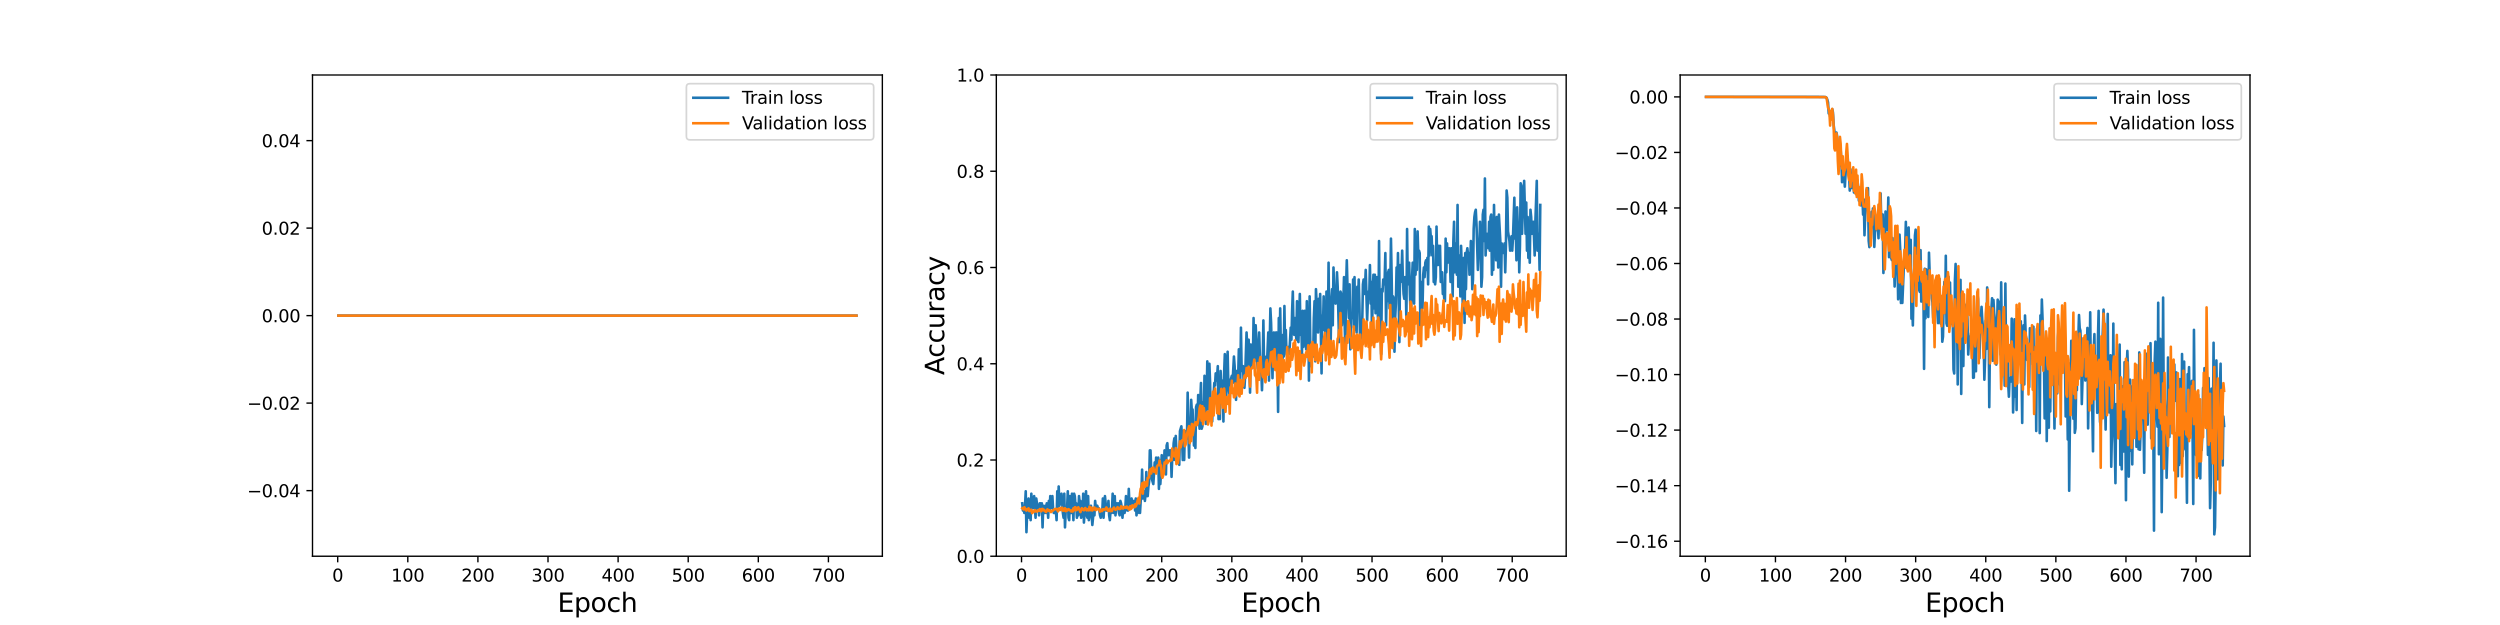 <?xml version="1.0" encoding="utf-8" standalone="no"?>
<!DOCTYPE svg PUBLIC "-//W3C//DTD SVG 1.1//EN"
  "http://www.w3.org/Graphics/SVG/1.1/DTD/svg11.dtd">
<svg height="360pt" version="1.1" viewBox="0 0 1440 360" width="1440pt" xmlns="http://www.w3.org/2000/svg" xmlns:xlink="http://www.w3.org/1999/xlink">
 <defs>
  <style type="text/css">*{stroke-linecap:butt;stroke-linejoin:round;}</style>
 </defs>
 <g id="figure_1">
  <g id="patch_1">
   <path d="M 0 360 
L 1440 360 
L 1440 0 
L 0 0 
z
" style="fill:#ffffff;"/>
  </g>
  <g id="axes_1">
   <g id="patch_2">
    <path d="M 180 320.4 
L 508.235 320.4 
L 508.235 43.2 
L 180 43.2 
z
" style="fill:#ffffff;"/>
   </g>
   <g id="matplotlib.axis_1">
    <g id="xtick_1">
     <g id="line2d_1">
      <defs>
       <path d="M 0 0 
L 0 3.5 
" id="meeec304696" style="stroke:#000000;stroke-width:0.8;"/>
      </defs>
      <g>
       <use style="stroke:#000000;stroke-width:0.8;" x="194.516" xlink:href="#meeec304696" y="320.4"/>
      </g>
     </g>
     <g id="text_1">
      <!-- 0 -->
      <g transform="translate(191.335 334.998)scale(0.1 -0.1)">
       <defs>
        <path d="M 2034 4250 
Q 1547 4250 1301 3770 
Q 1056 3291 1056 2328 
Q 1056 1369 1301 889 
Q 1547 409 2034 409 
Q 2525 409 2770 889 
Q 3016 1369 3016 2328 
Q 3016 3291 2770 3770 
Q 2525 4250 2034 4250 
z
M 2034 4750 
Q 2819 4750 3233 4129 
Q 3647 3509 3647 2328 
Q 3647 1150 3233 529 
Q 2819 -91 2034 -91 
Q 1250 -91 836 529 
Q 422 1150 422 2328 
Q 422 3509 836 4129 
Q 1250 4750 2034 4750 
z
" id="DejaVuSans-30" transform="scale(0.016)"/>
       </defs>
       <use xlink:href="#DejaVuSans-30"/>
      </g>
     </g>
    </g>
    <g id="xtick_2">
     <g id="line2d_2">
      <g>
       <use style="stroke:#000000;stroke-width:0.8;" x="234.894" xlink:href="#meeec304696" y="320.4"/>
      </g>
     </g>
     <g id="text_2">
      <!-- 100 -->
      <g transform="translate(225.351 334.998)scale(0.1 -0.1)">
       <defs>
        <path d="M 794 531 
L 1825 531 
L 1825 4091 
L 703 3866 
L 703 4441 
L 1819 4666 
L 2450 4666 
L 2450 531 
L 3481 531 
L 3481 0 
L 794 0 
L 794 531 
z
" id="DejaVuSans-31" transform="scale(0.016)"/>
       </defs>
       <use xlink:href="#DejaVuSans-31"/>
       <use x="63.623" xlink:href="#DejaVuSans-30"/>
       <use x="127.246" xlink:href="#DejaVuSans-30"/>
      </g>
     </g>
    </g>
    <g id="xtick_3">
     <g id="line2d_3">
      <g>
       <use style="stroke:#000000;stroke-width:0.8;" x="275.273" xlink:href="#meeec304696" y="320.4"/>
      </g>
     </g>
     <g id="text_3">
      <!-- 200 -->
      <g transform="translate(265.729 334.998)scale(0.1 -0.1)">
       <defs>
        <path d="M 1228 531 
L 3431 531 
L 3431 0 
L 469 0 
L 469 531 
Q 828 903 1448 1529 
Q 2069 2156 2228 2338 
Q 2531 2678 2651 2914 
Q 2772 3150 2772 3378 
Q 2772 3750 2511 3984 
Q 2250 4219 1831 4219 
Q 1534 4219 1204 4116 
Q 875 4013 500 3803 
L 500 4441 
Q 881 4594 1212 4672 
Q 1544 4750 1819 4750 
Q 2544 4750 2975 4387 
Q 3406 4025 3406 3419 
Q 3406 3131 3298 2873 
Q 3191 2616 2906 2266 
Q 2828 2175 2409 1742 
Q 1991 1309 1228 531 
z
" id="DejaVuSans-32" transform="scale(0.016)"/>
       </defs>
       <use xlink:href="#DejaVuSans-32"/>
       <use x="63.623" xlink:href="#DejaVuSans-30"/>
       <use x="127.246" xlink:href="#DejaVuSans-30"/>
      </g>
     </g>
    </g>
    <g id="xtick_4">
     <g id="line2d_4">
      <g>
       <use style="stroke:#000000;stroke-width:0.8;" x="315.651" xlink:href="#meeec304696" y="320.4"/>
      </g>
     </g>
     <g id="text_4">
      <!-- 300 -->
      <g transform="translate(306.107 334.998)scale(0.1 -0.1)">
       <defs>
        <path d="M 2597 2516 
Q 3050 2419 3304 2112 
Q 3559 1806 3559 1356 
Q 3559 666 3084 287 
Q 2609 -91 1734 -91 
Q 1441 -91 1130 -33 
Q 819 25 488 141 
L 488 750 
Q 750 597 1062 519 
Q 1375 441 1716 441 
Q 2309 441 2620 675 
Q 2931 909 2931 1356 
Q 2931 1769 2642 2001 
Q 2353 2234 1838 2234 
L 1294 2234 
L 1294 2753 
L 1863 2753 
Q 2328 2753 2575 2939 
Q 2822 3125 2822 3475 
Q 2822 3834 2567 4026 
Q 2313 4219 1838 4219 
Q 1578 4219 1281 4162 
Q 984 4106 628 3988 
L 628 4550 
Q 988 4650 1302 4700 
Q 1616 4750 1894 4750 
Q 2613 4750 3031 4423 
Q 3450 4097 3450 3541 
Q 3450 3153 3228 2886 
Q 3006 2619 2597 2516 
z
" id="DejaVuSans-33" transform="scale(0.016)"/>
       </defs>
       <use xlink:href="#DejaVuSans-33"/>
       <use x="63.623" xlink:href="#DejaVuSans-30"/>
       <use x="127.246" xlink:href="#DejaVuSans-30"/>
      </g>
     </g>
    </g>
    <g id="xtick_5">
     <g id="line2d_5">
      <g>
       <use style="stroke:#000000;stroke-width:0.8;" x="356.029" xlink:href="#meeec304696" y="320.4"/>
      </g>
     </g>
     <g id="text_5">
      <!-- 400 -->
      <g transform="translate(346.485 334.998)scale(0.1 -0.1)">
       <defs>
        <path d="M 2419 4116 
L 825 1625 
L 2419 1625 
L 2419 4116 
z
M 2253 4666 
L 3047 4666 
L 3047 1625 
L 3713 1625 
L 3713 1100 
L 3047 1100 
L 3047 0 
L 2419 0 
L 2419 1100 
L 313 1100 
L 313 1709 
L 2253 4666 
z
" id="DejaVuSans-34" transform="scale(0.016)"/>
       </defs>
       <use xlink:href="#DejaVuSans-34"/>
       <use x="63.623" xlink:href="#DejaVuSans-30"/>
       <use x="127.246" xlink:href="#DejaVuSans-30"/>
      </g>
     </g>
    </g>
    <g id="xtick_6">
     <g id="line2d_6">
      <g>
       <use style="stroke:#000000;stroke-width:0.8;" x="396.408" xlink:href="#meeec304696" y="320.4"/>
      </g>
     </g>
     <g id="text_6">
      <!-- 500 -->
      <g transform="translate(386.864 334.998)scale(0.1 -0.1)">
       <defs>
        <path d="M 691 4666 
L 3169 4666 
L 3169 4134 
L 1269 4134 
L 1269 2991 
Q 1406 3038 1543 3061 
Q 1681 3084 1819 3084 
Q 2600 3084 3056 2656 
Q 3513 2228 3513 1497 
Q 3513 744 3044 326 
Q 2575 -91 1722 -91 
Q 1428 -91 1123 -41 
Q 819 9 494 109 
L 494 744 
Q 775 591 1075 516 
Q 1375 441 1709 441 
Q 2250 441 2565 725 
Q 2881 1009 2881 1497 
Q 2881 1984 2565 2268 
Q 2250 2553 1709 2553 
Q 1456 2553 1204 2497 
Q 953 2441 691 2322 
L 691 4666 
z
" id="DejaVuSans-35" transform="scale(0.016)"/>
       </defs>
       <use xlink:href="#DejaVuSans-35"/>
       <use x="63.623" xlink:href="#DejaVuSans-30"/>
       <use x="127.246" xlink:href="#DejaVuSans-30"/>
      </g>
     </g>
    </g>
    <g id="xtick_7">
     <g id="line2d_7">
      <g>
       <use style="stroke:#000000;stroke-width:0.8;" x="436.786" xlink:href="#meeec304696" y="320.4"/>
      </g>
     </g>
     <g id="text_7">
      <!-- 600 -->
      <g transform="translate(427.242 334.998)scale(0.1 -0.1)">
       <defs>
        <path d="M 2113 2584 
Q 1688 2584 1439 2293 
Q 1191 2003 1191 1497 
Q 1191 994 1439 701 
Q 1688 409 2113 409 
Q 2538 409 2786 701 
Q 3034 994 3034 1497 
Q 3034 2003 2786 2293 
Q 2538 2584 2113 2584 
z
M 3366 4563 
L 3366 3988 
Q 3128 4100 2886 4159 
Q 2644 4219 2406 4219 
Q 1781 4219 1451 3797 
Q 1122 3375 1075 2522 
Q 1259 2794 1537 2939 
Q 1816 3084 2150 3084 
Q 2853 3084 3261 2657 
Q 3669 2231 3669 1497 
Q 3669 778 3244 343 
Q 2819 -91 2113 -91 
Q 1303 -91 875 529 
Q 447 1150 447 2328 
Q 447 3434 972 4092 
Q 1497 4750 2381 4750 
Q 2619 4750 2861 4703 
Q 3103 4656 3366 4563 
z
" id="DejaVuSans-36" transform="scale(0.016)"/>
       </defs>
       <use xlink:href="#DejaVuSans-36"/>
       <use x="63.623" xlink:href="#DejaVuSans-30"/>
       <use x="127.246" xlink:href="#DejaVuSans-30"/>
      </g>
     </g>
    </g>
    <g id="xtick_8">
     <g id="line2d_8">
      <g>
       <use style="stroke:#000000;stroke-width:0.8;" x="477.164" xlink:href="#meeec304696" y="320.4"/>
      </g>
     </g>
     <g id="text_8">
      <!-- 700 -->
      <g transform="translate(467.62 334.998)scale(0.1 -0.1)">
       <defs>
        <path d="M 525 4666 
L 3525 4666 
L 3525 4397 
L 1831 0 
L 1172 0 
L 2766 4134 
L 525 4134 
L 525 4666 
z
" id="DejaVuSans-37" transform="scale(0.016)"/>
       </defs>
       <use xlink:href="#DejaVuSans-37"/>
       <use x="63.623" xlink:href="#DejaVuSans-30"/>
       <use x="127.246" xlink:href="#DejaVuSans-30"/>
      </g>
     </g>
    </g>
    <g id="text_9">
     <!-- Epoch -->
     <g transform="translate(321.151 352.476)scale(0.15 -0.15)">
      <defs>
       <path d="M 628 4666 
L 3578 4666 
L 3578 4134 
L 1259 4134 
L 1259 2753 
L 3481 2753 
L 3481 2222 
L 1259 2222 
L 1259 531 
L 3634 531 
L 3634 0 
L 628 0 
L 628 4666 
z
" id="DejaVuSans-45" transform="scale(0.016)"/>
       <path d="M 1159 525 
L 1159 -1331 
L 581 -1331 
L 581 3500 
L 1159 3500 
L 1159 2969 
Q 1341 3281 1617 3432 
Q 1894 3584 2278 3584 
Q 2916 3584 3314 3078 
Q 3713 2572 3713 1747 
Q 3713 922 3314 415 
Q 2916 -91 2278 -91 
Q 1894 -91 1617 61 
Q 1341 213 1159 525 
z
M 3116 1747 
Q 3116 2381 2855 2742 
Q 2594 3103 2138 3103 
Q 1681 3103 1420 2742 
Q 1159 2381 1159 1747 
Q 1159 1113 1420 752 
Q 1681 391 2138 391 
Q 2594 391 2855 752 
Q 3116 1113 3116 1747 
z
" id="DejaVuSans-70" transform="scale(0.016)"/>
       <path d="M 1959 3097 
Q 1497 3097 1228 2736 
Q 959 2375 959 1747 
Q 959 1119 1226 758 
Q 1494 397 1959 397 
Q 2419 397 2687 759 
Q 2956 1122 2956 1747 
Q 2956 2369 2687 2733 
Q 2419 3097 1959 3097 
z
M 1959 3584 
Q 2709 3584 3137 3096 
Q 3566 2609 3566 1747 
Q 3566 888 3137 398 
Q 2709 -91 1959 -91 
Q 1206 -91 779 398 
Q 353 888 353 1747 
Q 353 2609 779 3096 
Q 1206 3584 1959 3584 
z
" id="DejaVuSans-6f" transform="scale(0.016)"/>
       <path d="M 3122 3366 
L 3122 2828 
Q 2878 2963 2633 3030 
Q 2388 3097 2138 3097 
Q 1578 3097 1268 2742 
Q 959 2388 959 1747 
Q 959 1106 1268 751 
Q 1578 397 2138 397 
Q 2388 397 2633 464 
Q 2878 531 3122 666 
L 3122 134 
Q 2881 22 2623 -34 
Q 2366 -91 2075 -91 
Q 1284 -91 818 406 
Q 353 903 353 1747 
Q 353 2603 823 3093 
Q 1294 3584 2113 3584 
Q 2378 3584 2631 3529 
Q 2884 3475 3122 3366 
z
" id="DejaVuSans-63" transform="scale(0.016)"/>
       <path d="M 3513 2113 
L 3513 0 
L 2938 0 
L 2938 2094 
Q 2938 2591 2744 2837 
Q 2550 3084 2163 3084 
Q 1697 3084 1428 2787 
Q 1159 2491 1159 1978 
L 1159 0 
L 581 0 
L 581 4863 
L 1159 4863 
L 1159 2956 
Q 1366 3272 1645 3428 
Q 1925 3584 2291 3584 
Q 2894 3584 3203 3211 
Q 3513 2838 3513 2113 
z
" id="DejaVuSans-68" transform="scale(0.016)"/>
      </defs>
      <use xlink:href="#DejaVuSans-45"/>
      <use x="63.184" xlink:href="#DejaVuSans-70"/>
      <use x="126.66" xlink:href="#DejaVuSans-6f"/>
      <use x="187.842" xlink:href="#DejaVuSans-63"/>
      <use x="242.822" xlink:href="#DejaVuSans-68"/>
     </g>
    </g>
   </g>
   <g id="matplotlib.axis_2">
    <g id="ytick_1">
     <g id="line2d_9">
      <defs>
       <path d="M 0 0 
L -3.5 0 
" id="m9cdc000b38" style="stroke:#000000;stroke-width:0.8;"/>
      </defs>
      <g>
       <use style="stroke:#000000;stroke-width:0.8;" x="180" xlink:href="#m9cdc000b38" y="282.6"/>
      </g>
     </g>
     <g id="text_10">
      <!-- −0.04 -->
      <g transform="translate(142.355 286.399)scale(0.1 -0.1)">
       <defs>
        <path d="M 678 2272 
L 4684 2272 
L 4684 1741 
L 678 1741 
L 678 2272 
z
" id="DejaVuSans-2212" transform="scale(0.016)"/>
        <path d="M 684 794 
L 1344 794 
L 1344 0 
L 684 0 
L 684 794 
z
" id="DejaVuSans-2e" transform="scale(0.016)"/>
       </defs>
       <use xlink:href="#DejaVuSans-2212"/>
       <use x="83.789" xlink:href="#DejaVuSans-30"/>
       <use x="147.412" xlink:href="#DejaVuSans-2e"/>
       <use x="179.199" xlink:href="#DejaVuSans-30"/>
       <use x="242.822" xlink:href="#DejaVuSans-34"/>
      </g>
     </g>
    </g>
    <g id="ytick_2">
     <g id="line2d_10">
      <g>
       <use style="stroke:#000000;stroke-width:0.8;" x="180" xlink:href="#m9cdc000b38" y="232.2"/>
      </g>
     </g>
     <g id="text_11">
      <!-- −0.02 -->
      <g transform="translate(142.355 235.999)scale(0.1 -0.1)">
       <use xlink:href="#DejaVuSans-2212"/>
       <use x="83.789" xlink:href="#DejaVuSans-30"/>
       <use x="147.412" xlink:href="#DejaVuSans-2e"/>
       <use x="179.199" xlink:href="#DejaVuSans-30"/>
       <use x="242.822" xlink:href="#DejaVuSans-32"/>
      </g>
     </g>
    </g>
    <g id="ytick_3">
     <g id="line2d_11">
      <g>
       <use style="stroke:#000000;stroke-width:0.8;" x="180" xlink:href="#m9cdc000b38" y="181.8"/>
      </g>
     </g>
     <g id="text_12">
      <!-- 0.00 -->
      <g transform="translate(150.734 185.599)scale(0.1 -0.1)">
       <use xlink:href="#DejaVuSans-30"/>
       <use x="63.623" xlink:href="#DejaVuSans-2e"/>
       <use x="95.41" xlink:href="#DejaVuSans-30"/>
       <use x="159.033" xlink:href="#DejaVuSans-30"/>
      </g>
     </g>
    </g>
    <g id="ytick_4">
     <g id="line2d_12">
      <g>
       <use style="stroke:#000000;stroke-width:0.8;" x="180" xlink:href="#m9cdc000b38" y="131.4"/>
      </g>
     </g>
     <g id="text_13">
      <!-- 0.02 -->
      <g transform="translate(150.734 135.199)scale(0.1 -0.1)">
       <use xlink:href="#DejaVuSans-30"/>
       <use x="63.623" xlink:href="#DejaVuSans-2e"/>
       <use x="95.41" xlink:href="#DejaVuSans-30"/>
       <use x="159.033" xlink:href="#DejaVuSans-32"/>
      </g>
     </g>
    </g>
    <g id="ytick_5">
     <g id="line2d_13">
      <g>
       <use style="stroke:#000000;stroke-width:0.8;" x="180" xlink:href="#m9cdc000b38" y="81"/>
      </g>
     </g>
     <g id="text_14">
      <!-- 0.04 -->
      <g transform="translate(150.734 84.799)scale(0.1 -0.1)">
       <use xlink:href="#DejaVuSans-30"/>
       <use x="63.623" xlink:href="#DejaVuSans-2e"/>
       <use x="95.41" xlink:href="#DejaVuSans-30"/>
       <use x="159.033" xlink:href="#DejaVuSans-34"/>
      </g>
     </g>
    </g>
   </g>
   <g id="line2d_14">
    <path clip-path="url(#p2a67072c21)" d="M 194.92 181.8 
L 493.316 181.8 
L 493.316 181.8 
" style="fill:none;stroke:#1f77b4;stroke-linecap:square;stroke-width:1.5;"/>
   </g>
   <g id="line2d_15">
    <path clip-path="url(#p2a67072c21)" d="M 194.92 181.8 
L 493.316 181.8 
L 493.316 181.8 
" style="fill:none;stroke:#ff7f0e;stroke-linecap:square;stroke-width:1.5;"/>
   </g>
   <g id="patch_3">
    <path d="M 180 320.4 
L 180 43.2 
" style="fill:none;stroke:#000000;stroke-linecap:square;stroke-linejoin:miter;stroke-width:0.8;"/>
   </g>
   <g id="patch_4">
    <path d="M 508.235 320.4 
L 508.235 43.2 
" style="fill:none;stroke:#000000;stroke-linecap:square;stroke-linejoin:miter;stroke-width:0.8;"/>
   </g>
   <g id="patch_5">
    <path d="M 180 320.4 
L 508.235 320.4 
" style="fill:none;stroke:#000000;stroke-linecap:square;stroke-linejoin:miter;stroke-width:0.8;"/>
   </g>
   <g id="patch_6">
    <path d="M 180 43.2 
L 508.235 43.2 
" style="fill:none;stroke:#000000;stroke-linecap:square;stroke-linejoin:miter;stroke-width:0.8;"/>
   </g>
   <g id="legend_1">
    <g id="patch_7">
     <path d="M 397.36 80.556 
L 501.235 80.556 
Q 503.235 80.556 503.235 78.556 
L 503.235 50.2 
Q 503.235 48.2 501.235 48.2 
L 397.36 48.2 
Q 395.36 48.2 395.36 50.2 
L 395.36 78.556 
Q 395.36 80.556 397.36 80.556 
z
" style="fill:#ffffff;opacity:0.8;stroke:#cccccc;stroke-linejoin:miter;"/>
    </g>
    <g id="line2d_16">
     <path d="M 399.36 56.298 
L 419.36 56.298 
" style="fill:none;stroke:#1f77b4;stroke-linecap:square;stroke-width:1.5;"/>
    </g>
    <g id="line2d_17"/>
    <g id="text_15">
     <!-- Train loss -->
     <g transform="translate(427.36 59.798)scale(0.1 -0.1)">
      <defs>
       <path d="M -19 4666 
L 3928 4666 
L 3928 4134 
L 2272 4134 
L 2272 0 
L 1638 0 
L 1638 4134 
L -19 4134 
L -19 4666 
z
" id="DejaVuSans-54" transform="scale(0.016)"/>
       <path d="M 2631 2963 
Q 2534 3019 2420 3045 
Q 2306 3072 2169 3072 
Q 1681 3072 1420 2755 
Q 1159 2438 1159 1844 
L 1159 0 
L 581 0 
L 581 3500 
L 1159 3500 
L 1159 2956 
Q 1341 3275 1631 3429 
Q 1922 3584 2338 3584 
Q 2397 3584 2469 3576 
Q 2541 3569 2628 3553 
L 2631 2963 
z
" id="DejaVuSans-72" transform="scale(0.016)"/>
       <path d="M 2194 1759 
Q 1497 1759 1228 1600 
Q 959 1441 959 1056 
Q 959 750 1161 570 
Q 1363 391 1709 391 
Q 2188 391 2477 730 
Q 2766 1069 2766 1631 
L 2766 1759 
L 2194 1759 
z
M 3341 1997 
L 3341 0 
L 2766 0 
L 2766 531 
Q 2569 213 2275 61 
Q 1981 -91 1556 -91 
Q 1019 -91 701 211 
Q 384 513 384 1019 
Q 384 1609 779 1909 
Q 1175 2209 1959 2209 
L 2766 2209 
L 2766 2266 
Q 2766 2663 2505 2880 
Q 2244 3097 1772 3097 
Q 1472 3097 1187 3025 
Q 903 2953 641 2809 
L 641 3341 
Q 956 3463 1253 3523 
Q 1550 3584 1831 3584 
Q 2591 3584 2966 3190 
Q 3341 2797 3341 1997 
z
" id="DejaVuSans-61" transform="scale(0.016)"/>
       <path d="M 603 3500 
L 1178 3500 
L 1178 0 
L 603 0 
L 603 3500 
z
M 603 4863 
L 1178 4863 
L 1178 4134 
L 603 4134 
L 603 4863 
z
" id="DejaVuSans-69" transform="scale(0.016)"/>
       <path d="M 3513 2113 
L 3513 0 
L 2938 0 
L 2938 2094 
Q 2938 2591 2744 2837 
Q 2550 3084 2163 3084 
Q 1697 3084 1428 2787 
Q 1159 2491 1159 1978 
L 1159 0 
L 581 0 
L 581 3500 
L 1159 3500 
L 1159 2956 
Q 1366 3272 1645 3428 
Q 1925 3584 2291 3584 
Q 2894 3584 3203 3211 
Q 3513 2838 3513 2113 
z
" id="DejaVuSans-6e" transform="scale(0.016)"/>
       <path id="DejaVuSans-20" transform="scale(0.016)"/>
       <path d="M 603 4863 
L 1178 4863 
L 1178 0 
L 603 0 
L 603 4863 
z
" id="DejaVuSans-6c" transform="scale(0.016)"/>
       <path d="M 2834 3397 
L 2834 2853 
Q 2591 2978 2328 3040 
Q 2066 3103 1784 3103 
Q 1356 3103 1142 2972 
Q 928 2841 928 2578 
Q 928 2378 1081 2264 
Q 1234 2150 1697 2047 
L 1894 2003 
Q 2506 1872 2764 1633 
Q 3022 1394 3022 966 
Q 3022 478 2636 193 
Q 2250 -91 1575 -91 
Q 1294 -91 989 -36 
Q 684 19 347 128 
L 347 722 
Q 666 556 975 473 
Q 1284 391 1588 391 
Q 1994 391 2212 530 
Q 2431 669 2431 922 
Q 2431 1156 2273 1281 
Q 2116 1406 1581 1522 
L 1381 1569 
Q 847 1681 609 1914 
Q 372 2147 372 2553 
Q 372 3047 722 3315 
Q 1072 3584 1716 3584 
Q 2034 3584 2315 3537 
Q 2597 3491 2834 3397 
z
" id="DejaVuSans-73" transform="scale(0.016)"/>
      </defs>
      <use xlink:href="#DejaVuSans-54"/>
      <use x="46.334" xlink:href="#DejaVuSans-72"/>
      <use x="87.447" xlink:href="#DejaVuSans-61"/>
      <use x="148.727" xlink:href="#DejaVuSans-69"/>
      <use x="176.51" xlink:href="#DejaVuSans-6e"/>
      <use x="239.889" xlink:href="#DejaVuSans-20"/>
      <use x="271.676" xlink:href="#DejaVuSans-6c"/>
      <use x="299.459" xlink:href="#DejaVuSans-6f"/>
      <use x="360.641" xlink:href="#DejaVuSans-73"/>
      <use x="412.74" xlink:href="#DejaVuSans-73"/>
     </g>
    </g>
    <g id="line2d_18">
     <path d="M 399.36 70.977 
L 419.36 70.977 
" style="fill:none;stroke:#ff7f0e;stroke-linecap:square;stroke-width:1.5;"/>
    </g>
    <g id="line2d_19"/>
    <g id="text_16">
     <!-- Validation loss -->
     <g transform="translate(427.36 74.477)scale(0.1 -0.1)">
      <defs>
       <path d="M 1831 0 
L 50 4666 
L 709 4666 
L 2188 738 
L 3669 4666 
L 4325 4666 
L 2547 0 
L 1831 0 
z
" id="DejaVuSans-56" transform="scale(0.016)"/>
       <path d="M 2906 2969 
L 2906 4863 
L 3481 4863 
L 3481 0 
L 2906 0 
L 2906 525 
Q 2725 213 2448 61 
Q 2172 -91 1784 -91 
Q 1150 -91 751 415 
Q 353 922 353 1747 
Q 353 2572 751 3078 
Q 1150 3584 1784 3584 
Q 2172 3584 2448 3432 
Q 2725 3281 2906 2969 
z
M 947 1747 
Q 947 1113 1208 752 
Q 1469 391 1925 391 
Q 2381 391 2643 752 
Q 2906 1113 2906 1747 
Q 2906 2381 2643 2742 
Q 2381 3103 1925 3103 
Q 1469 3103 1208 2742 
Q 947 2381 947 1747 
z
" id="DejaVuSans-64" transform="scale(0.016)"/>
       <path d="M 1172 4494 
L 1172 3500 
L 2356 3500 
L 2356 3053 
L 1172 3053 
L 1172 1153 
Q 1172 725 1289 603 
Q 1406 481 1766 481 
L 2356 481 
L 2356 0 
L 1766 0 
Q 1100 0 847 248 
Q 594 497 594 1153 
L 594 3053 
L 172 3053 
L 172 3500 
L 594 3500 
L 594 4494 
L 1172 4494 
z
" id="DejaVuSans-74" transform="scale(0.016)"/>
      </defs>
      <use xlink:href="#DejaVuSans-56"/>
      <use x="60.658" xlink:href="#DejaVuSans-61"/>
      <use x="121.938" xlink:href="#DejaVuSans-6c"/>
      <use x="149.721" xlink:href="#DejaVuSans-69"/>
      <use x="177.504" xlink:href="#DejaVuSans-64"/>
      <use x="240.98" xlink:href="#DejaVuSans-61"/>
      <use x="302.26" xlink:href="#DejaVuSans-74"/>
      <use x="341.469" xlink:href="#DejaVuSans-69"/>
      <use x="369.252" xlink:href="#DejaVuSans-6f"/>
      <use x="430.434" xlink:href="#DejaVuSans-6e"/>
      <use x="493.812" xlink:href="#DejaVuSans-20"/>
      <use x="525.6" xlink:href="#DejaVuSans-6c"/>
      <use x="553.383" xlink:href="#DejaVuSans-6f"/>
      <use x="614.564" xlink:href="#DejaVuSans-73"/>
      <use x="666.664" xlink:href="#DejaVuSans-73"/>
     </g>
    </g>
   </g>
  </g>
  <g id="axes_2">
   <g id="patch_8">
    <path d="M 573.882 320.4 
L 902.118 320.4 
L 902.118 43.2 
L 573.882 43.2 
z
" style="fill:#ffffff;"/>
   </g>
   <g id="matplotlib.axis_3">
    <g id="xtick_9">
     <g id="line2d_20">
      <g>
       <use style="stroke:#000000;stroke-width:0.8;" x="588.398" xlink:href="#meeec304696" y="320.4"/>
      </g>
     </g>
     <g id="text_17">
      <!-- 0 -->
      <g transform="translate(585.217 334.998)scale(0.1 -0.1)">
       <use xlink:href="#DejaVuSans-30"/>
      </g>
     </g>
    </g>
    <g id="xtick_10">
     <g id="line2d_21">
      <g>
       <use style="stroke:#000000;stroke-width:0.8;" x="628.777" xlink:href="#meeec304696" y="320.4"/>
      </g>
     </g>
     <g id="text_18">
      <!-- 100 -->
      <g transform="translate(619.233 334.998)scale(0.1 -0.1)">
       <use xlink:href="#DejaVuSans-31"/>
       <use x="63.623" xlink:href="#DejaVuSans-30"/>
       <use x="127.246" xlink:href="#DejaVuSans-30"/>
      </g>
     </g>
    </g>
    <g id="xtick_11">
     <g id="line2d_22">
      <g>
       <use style="stroke:#000000;stroke-width:0.8;" x="669.155" xlink:href="#meeec304696" y="320.4"/>
      </g>
     </g>
     <g id="text_19">
      <!-- 200 -->
      <g transform="translate(659.611 334.998)scale(0.1 -0.1)">
       <use xlink:href="#DejaVuSans-32"/>
       <use x="63.623" xlink:href="#DejaVuSans-30"/>
       <use x="127.246" xlink:href="#DejaVuSans-30"/>
      </g>
     </g>
    </g>
    <g id="xtick_12">
     <g id="line2d_23">
      <g>
       <use style="stroke:#000000;stroke-width:0.8;" x="709.533" xlink:href="#meeec304696" y="320.4"/>
      </g>
     </g>
     <g id="text_20">
      <!-- 300 -->
      <g transform="translate(699.99 334.998)scale(0.1 -0.1)">
       <use xlink:href="#DejaVuSans-33"/>
       <use x="63.623" xlink:href="#DejaVuSans-30"/>
       <use x="127.246" xlink:href="#DejaVuSans-30"/>
      </g>
     </g>
    </g>
    <g id="xtick_13">
     <g id="line2d_24">
      <g>
       <use style="stroke:#000000;stroke-width:0.8;" x="749.912" xlink:href="#meeec304696" y="320.4"/>
      </g>
     </g>
     <g id="text_21">
      <!-- 400 -->
      <g transform="translate(740.368 334.998)scale(0.1 -0.1)">
       <use xlink:href="#DejaVuSans-34"/>
       <use x="63.623" xlink:href="#DejaVuSans-30"/>
       <use x="127.246" xlink:href="#DejaVuSans-30"/>
      </g>
     </g>
    </g>
    <g id="xtick_14">
     <g id="line2d_25">
      <g>
       <use style="stroke:#000000;stroke-width:0.8;" x="790.29" xlink:href="#meeec304696" y="320.4"/>
      </g>
     </g>
     <g id="text_22">
      <!-- 500 -->
      <g transform="translate(780.746 334.998)scale(0.1 -0.1)">
       <use xlink:href="#DejaVuSans-35"/>
       <use x="63.623" xlink:href="#DejaVuSans-30"/>
       <use x="127.246" xlink:href="#DejaVuSans-30"/>
      </g>
     </g>
    </g>
    <g id="xtick_15">
     <g id="line2d_26">
      <g>
       <use style="stroke:#000000;stroke-width:0.8;" x="830.668" xlink:href="#meeec304696" y="320.4"/>
      </g>
     </g>
     <g id="text_23">
      <!-- 600 -->
      <g transform="translate(821.124 334.998)scale(0.1 -0.1)">
       <use xlink:href="#DejaVuSans-36"/>
       <use x="63.623" xlink:href="#DejaVuSans-30"/>
       <use x="127.246" xlink:href="#DejaVuSans-30"/>
      </g>
     </g>
    </g>
    <g id="xtick_16">
     <g id="line2d_27">
      <g>
       <use style="stroke:#000000;stroke-width:0.8;" x="871.047" xlink:href="#meeec304696" y="320.4"/>
      </g>
     </g>
     <g id="text_24">
      <!-- 700 -->
      <g transform="translate(861.503 334.998)scale(0.1 -0.1)">
       <use xlink:href="#DejaVuSans-37"/>
       <use x="63.623" xlink:href="#DejaVuSans-30"/>
       <use x="127.246" xlink:href="#DejaVuSans-30"/>
      </g>
     </g>
    </g>
    <g id="text_25">
     <!-- Epoch -->
     <g transform="translate(715.034 352.476)scale(0.15 -0.15)">
      <use xlink:href="#DejaVuSans-45"/>
      <use x="63.184" xlink:href="#DejaVuSans-70"/>
      <use x="126.66" xlink:href="#DejaVuSans-6f"/>
      <use x="187.842" xlink:href="#DejaVuSans-63"/>
      <use x="242.822" xlink:href="#DejaVuSans-68"/>
     </g>
    </g>
   </g>
   <g id="matplotlib.axis_4">
    <g id="ytick_6">
     <g id="line2d_28">
      <g>
       <use style="stroke:#000000;stroke-width:0.8;" x="573.882" xlink:href="#m9cdc000b38" y="320.4"/>
      </g>
     </g>
     <g id="text_26">
      <!-- 0.0 -->
      <g transform="translate(550.979 324.199)scale(0.1 -0.1)">
       <use xlink:href="#DejaVuSans-30"/>
       <use x="63.623" xlink:href="#DejaVuSans-2e"/>
       <use x="95.41" xlink:href="#DejaVuSans-30"/>
      </g>
     </g>
    </g>
    <g id="ytick_7">
     <g id="line2d_29">
      <g>
       <use style="stroke:#000000;stroke-width:0.8;" x="573.882" xlink:href="#m9cdc000b38" y="264.96"/>
      </g>
     </g>
     <g id="text_27">
      <!-- 0.2 -->
      <g transform="translate(550.979 268.759)scale(0.1 -0.1)">
       <use xlink:href="#DejaVuSans-30"/>
       <use x="63.623" xlink:href="#DejaVuSans-2e"/>
       <use x="95.41" xlink:href="#DejaVuSans-32"/>
      </g>
     </g>
    </g>
    <g id="ytick_8">
     <g id="line2d_30">
      <g>
       <use style="stroke:#000000;stroke-width:0.8;" x="573.882" xlink:href="#m9cdc000b38" y="209.52"/>
      </g>
     </g>
     <g id="text_28">
      <!-- 0.4 -->
      <g transform="translate(550.979 213.319)scale(0.1 -0.1)">
       <use xlink:href="#DejaVuSans-30"/>
       <use x="63.623" xlink:href="#DejaVuSans-2e"/>
       <use x="95.41" xlink:href="#DejaVuSans-34"/>
      </g>
     </g>
    </g>
    <g id="ytick_9">
     <g id="line2d_31">
      <g>
       <use style="stroke:#000000;stroke-width:0.8;" x="573.882" xlink:href="#m9cdc000b38" y="154.08"/>
      </g>
     </g>
     <g id="text_29">
      <!-- 0.6 -->
      <g transform="translate(550.979 157.879)scale(0.1 -0.1)">
       <use xlink:href="#DejaVuSans-30"/>
       <use x="63.623" xlink:href="#DejaVuSans-2e"/>
       <use x="95.41" xlink:href="#DejaVuSans-36"/>
      </g>
     </g>
    </g>
    <g id="ytick_10">
     <g id="line2d_32">
      <g>
       <use style="stroke:#000000;stroke-width:0.8;" x="573.882" xlink:href="#m9cdc000b38" y="98.64"/>
      </g>
     </g>
     <g id="text_30">
      <!-- 0.8 -->
      <g transform="translate(550.979 102.439)scale(0.1 -0.1)">
       <defs>
        <path d="M 2034 2216 
Q 1584 2216 1326 1975 
Q 1069 1734 1069 1313 
Q 1069 891 1326 650 
Q 1584 409 2034 409 
Q 2484 409 2743 651 
Q 3003 894 3003 1313 
Q 3003 1734 2745 1975 
Q 2488 2216 2034 2216 
z
M 1403 2484 
Q 997 2584 770 2862 
Q 544 3141 544 3541 
Q 544 4100 942 4425 
Q 1341 4750 2034 4750 
Q 2731 4750 3128 4425 
Q 3525 4100 3525 3541 
Q 3525 3141 3298 2862 
Q 3072 2584 2669 2484 
Q 3125 2378 3379 2068 
Q 3634 1759 3634 1313 
Q 3634 634 3220 271 
Q 2806 -91 2034 -91 
Q 1263 -91 848 271 
Q 434 634 434 1313 
Q 434 1759 690 2068 
Q 947 2378 1403 2484 
z
M 1172 3481 
Q 1172 3119 1398 2916 
Q 1625 2713 2034 2713 
Q 2441 2713 2670 2916 
Q 2900 3119 2900 3481 
Q 2900 3844 2670 4047 
Q 2441 4250 2034 4250 
Q 1625 4250 1398 4047 
Q 1172 3844 1172 3481 
z
" id="DejaVuSans-38" transform="scale(0.016)"/>
       </defs>
       <use xlink:href="#DejaVuSans-30"/>
       <use x="63.623" xlink:href="#DejaVuSans-2e"/>
       <use x="95.41" xlink:href="#DejaVuSans-38"/>
      </g>
     </g>
    </g>
    <g id="ytick_11">
     <g id="line2d_33">
      <g>
       <use style="stroke:#000000;stroke-width:0.8;" x="573.882" xlink:href="#m9cdc000b38" y="43.2"/>
      </g>
     </g>
     <g id="text_31">
      <!-- 1.0 -->
      <g transform="translate(550.979 46.999)scale(0.1 -0.1)">
       <use xlink:href="#DejaVuSans-31"/>
       <use x="63.623" xlink:href="#DejaVuSans-2e"/>
       <use x="95.41" xlink:href="#DejaVuSans-30"/>
      </g>
     </g>
    </g>
    <g id="text_32">
     <!-- Accuracy -->
     <g transform="translate(543.86 216.042)rotate(-90)scale(0.15 -0.15)">
      <defs>
       <path d="M 2188 4044 
L 1331 1722 
L 3047 1722 
L 2188 4044 
z
M 1831 4666 
L 2547 4666 
L 4325 0 
L 3669 0 
L 3244 1197 
L 1141 1197 
L 716 0 
L 50 0 
L 1831 4666 
z
" id="DejaVuSans-41" transform="scale(0.016)"/>
       <path d="M 544 1381 
L 544 3500 
L 1119 3500 
L 1119 1403 
Q 1119 906 1312 657 
Q 1506 409 1894 409 
Q 2359 409 2629 706 
Q 2900 1003 2900 1516 
L 2900 3500 
L 3475 3500 
L 3475 0 
L 2900 0 
L 2900 538 
Q 2691 219 2414 64 
Q 2138 -91 1772 -91 
Q 1169 -91 856 284 
Q 544 659 544 1381 
z
M 1991 3584 
L 1991 3584 
z
" id="DejaVuSans-75" transform="scale(0.016)"/>
       <path d="M 2059 -325 
Q 1816 -950 1584 -1140 
Q 1353 -1331 966 -1331 
L 506 -1331 
L 506 -850 
L 844 -850 
Q 1081 -850 1212 -737 
Q 1344 -625 1503 -206 
L 1606 56 
L 191 3500 
L 800 3500 
L 1894 763 
L 2988 3500 
L 3597 3500 
L 2059 -325 
z
" id="DejaVuSans-79" transform="scale(0.016)"/>
      </defs>
      <use xlink:href="#DejaVuSans-41"/>
      <use x="66.658" xlink:href="#DejaVuSans-63"/>
      <use x="121.639" xlink:href="#DejaVuSans-63"/>
      <use x="176.619" xlink:href="#DejaVuSans-75"/>
      <use x="239.998" xlink:href="#DejaVuSans-72"/>
      <use x="281.111" xlink:href="#DejaVuSans-61"/>
      <use x="342.391" xlink:href="#DejaVuSans-63"/>
      <use x="397.371" xlink:href="#DejaVuSans-79"/>
     </g>
    </g>
   </g>
   <g id="line2d_34">
    <path clip-path="url(#p21c279fd4d)" d="M 588.802 289.908 
L 589.206 294.066 
L 589.61 292.68 
L 590.013 295.452 
L 590.417 291.294 
L 590.821 282.978 
L 591.225 306.54 
L 591.629 295.452 
L 592.032 289.908 
L 592.436 287.136 
L 592.84 298.224 
L 593.244 292.68 
L 593.648 299.61 
L 594.051 284.364 
L 594.455 292.68 
L 594.859 292.68 
L 595.263 289.908 
L 595.666 285.75 
L 596.474 298.224 
L 596.878 287.136 
L 597.685 292.68 
L 598.089 291.294 
L 598.493 296.838 
L 598.897 289.908 
L 599.301 289.908 
L 599.704 294.066 
L 600.108 289.908 
L 600.512 303.768 
L 600.916 291.294 
L 601.319 294.066 
L 601.723 295.452 
L 602.127 291.294 
L 602.531 295.452 
L 602.935 289.908 
L 603.338 291.294 
L 603.742 298.224 
L 604.146 288.522 
L 604.55 294.066 
L 604.953 285.75 
L 605.357 288.522 
L 605.761 292.68 
L 606.165 285.75 
L 606.569 292.68 
L 606.972 295.452 
L 607.78 295.452 
L 608.184 294.066 
L 608.588 299.61 
L 608.991 282.978 
L 609.395 294.066 
L 609.799 280.206 
L 610.203 291.294 
L 610.606 289.908 
L 611.414 284.364 
L 612.222 295.452 
L 612.625 298.224 
L 613.029 284.364 
L 613.433 303.768 
L 613.837 294.066 
L 614.24 292.68 
L 614.644 292.68 
L 615.048 282.978 
L 615.452 298.224 
L 615.856 299.61 
L 616.259 285.75 
L 616.663 295.452 
L 617.067 295.452 
L 617.471 284.364 
L 617.875 288.522 
L 618.278 299.61 
L 618.682 284.364 
L 619.086 285.75 
L 619.49 291.294 
L 619.893 289.908 
L 620.297 298.224 
L 620.701 294.066 
L 621.105 296.838 
L 621.509 285.75 
L 621.912 289.908 
L 622.316 288.522 
L 622.72 298.224 
L 623.124 295.452 
L 623.527 296.838 
L 623.931 284.364 
L 624.335 300.996 
L 625.546 282.978 
L 625.95 296.838 
L 626.354 298.224 
L 626.758 285.75 
L 627.162 299.61 
L 627.565 296.838 
L 627.969 295.452 
L 628.373 291.294 
L 629.18 302.382 
L 629.584 298.224 
L 629.988 292.68 
L 630.392 296.838 
L 630.796 288.522 
L 631.199 292.68 
L 631.603 292.68 
L 632.007 291.294 
L 632.411 292.68 
L 632.814 292.68 
L 633.218 294.066 
L 633.622 296.838 
L 634.026 298.224 
L 634.43 294.066 
L 634.833 296.838 
L 635.237 287.136 
L 635.641 298.224 
L 636.449 285.75 
L 637.256 294.066 
L 638.064 294.066 
L 638.467 288.522 
L 638.871 296.838 
L 639.275 299.61 
L 639.679 294.066 
L 640.083 295.452 
L 640.486 294.066 
L 640.89 284.364 
L 641.294 295.452 
L 641.698 294.066 
L 642.102 285.75 
L 642.505 296.838 
L 642.909 292.68 
L 643.313 289.908 
L 643.717 292.68 
L 644.12 289.908 
L 644.524 295.452 
L 644.928 296.838 
L 645.332 288.522 
L 645.736 289.908 
L 646.139 292.68 
L 646.543 298.224 
L 646.947 292.68 
L 647.351 295.452 
L 647.754 295.452 
L 648.158 292.68 
L 648.562 285.75 
L 648.966 291.294 
L 649.37 294.066 
L 649.773 294.066 
L 650.177 281.592 
L 650.581 291.294 
L 650.985 292.68 
L 651.792 287.136 
L 652.196 291.294 
L 652.6 288.522 
L 653.004 291.294 
L 653.407 288.522 
L 653.811 294.066 
L 654.215 287.136 
L 654.619 296.838 
L 655.023 291.294 
L 655.426 295.452 
L 655.83 292.68 
L 656.234 287.136 
L 656.638 295.452 
L 657.041 288.522 
L 657.445 284.364 
L 657.849 270.504 
L 658.253 287.136 
L 658.657 285.75 
L 659.06 282.978 
L 659.464 288.522 
L 659.868 284.364 
L 660.272 271.89 
L 660.676 285.75 
L 661.079 285.75 
L 661.483 280.206 
L 661.887 277.434 
L 662.291 259.416 
L 662.694 259.416 
L 663.098 270.504 
L 663.502 276.048 
L 664.31 278.82 
L 665.117 266.346 
L 665.521 271.89 
L 665.925 263.574 
L 666.328 267.732 
L 666.732 266.346 
L 667.136 263.574 
L 667.54 281.592 
L 667.944 264.96 
L 668.347 278.82 
L 668.751 271.89 
L 669.155 262.188 
L 669.559 271.89 
L 669.963 267.732 
L 670.366 269.118 
L 670.77 259.416 
L 671.174 267.732 
L 671.578 273.276 
L 671.981 256.644 
L 672.385 255.258 
L 672.789 262.188 
L 673.193 262.188 
L 673.597 259.416 
L 674.404 259.416 
L 674.808 274.662 
L 675.212 263.574 
L 675.616 264.96 
L 676.019 255.258 
L 676.423 252.486 
L 676.827 264.96 
L 677.231 251.1 
L 677.634 260.802 
L 678.442 260.802 
L 678.846 259.416 
L 679.25 267.732 
L 679.653 248.328 
L 680.461 245.556 
L 680.865 252.486 
L 681.268 264.96 
L 681.672 248.328 
L 682.076 264.96 
L 682.48 248.328 
L 682.884 252.486 
L 683.287 248.328 
L 683.691 252.486 
L 684.095 226.152 
L 684.499 249.714 
L 684.903 263.574 
L 685.306 241.398 
L 685.71 245.556 
L 686.114 230.31 
L 686.518 237.24 
L 686.921 235.854 
L 687.729 256.644 
L 688.133 251.1 
L 688.537 258.03 
L 688.94 234.468 
L 689.344 233.082 
L 689.748 244.17 
L 690.152 227.538 
L 690.555 240.012 
L 690.959 246.942 
L 691.363 230.31 
L 691.767 220.608 
L 692.171 246.942 
L 692.574 245.556 
L 692.978 231.696 
L 693.382 240.012 
L 693.786 216.45 
L 694.19 235.854 
L 694.593 244.17 
L 694.997 231.696 
L 695.401 208.134 
L 696.208 235.854 
L 696.612 209.52 
L 697.016 220.608 
L 697.42 241.398 
L 697.824 235.854 
L 698.227 242.784 
L 698.631 230.31 
L 699.035 227.538 
L 699.439 220.608 
L 699.842 221.994 
L 700.246 215.064 
L 700.65 219.222 
L 701.054 216.45 
L 701.458 210.906 
L 701.861 241.398 
L 702.265 231.696 
L 702.669 241.398 
L 703.073 213.678 
L 703.477 223.38 
L 703.88 228.924 
L 704.284 219.222 
L 704.688 242.784 
L 705.092 215.064 
L 705.495 203.976 
L 705.899 208.134 
L 706.303 228.924 
L 706.707 219.222 
L 707.111 202.59 
L 707.514 221.994 
L 707.918 224.766 
L 708.322 228.924 
L 708.726 219.222 
L 709.533 216.45 
L 709.937 220.608 
L 710.745 205.362 
L 711.148 210.906 
L 711.552 224.766 
L 711.956 230.31 
L 712.36 213.678 
L 712.764 217.836 
L 713.167 217.836 
L 713.571 201.204 
L 713.975 213.678 
L 714.379 219.222 
L 714.782 188.73 
L 715.186 213.678 
L 715.994 210.906 
L 716.398 221.994 
L 716.801 223.38 
L 717.205 216.45 
L 718.013 191.502 
L 718.417 199.818 
L 718.82 215.064 
L 719.224 195.66 
L 720.032 226.152 
L 720.435 198.432 
L 720.839 212.292 
L 721.243 210.906 
L 721.647 208.134 
L 722.051 183.186 
L 722.454 208.134 
L 723.262 187.344 
L 723.666 195.66 
L 724.069 208.134 
L 724.473 212.292 
L 724.877 203.976 
L 725.281 191.502 
L 725.685 205.362 
L 726.088 212.292 
L 726.492 213.678 
L 726.896 224.766 
L 727.3 212.292 
L 727.704 184.572 
L 728.107 210.906 
L 728.511 205.362 
L 728.915 219.222 
L 729.319 210.906 
L 729.722 210.906 
L 730.53 191.502 
L 730.934 219.222 
L 731.741 177.642 
L 732.145 185.958 
L 732.953 217.836 
L 733.356 197.046 
L 733.76 191.502 
L 734.164 210.906 
L 734.568 194.274 
L 734.972 191.502 
L 735.375 191.502 
L 735.779 201.204 
L 736.183 237.24 
L 736.587 183.186 
L 736.991 205.362 
L 737.394 177.642 
L 737.798 202.59 
L 738.202 201.204 
L 738.606 213.678 
L 739.009 192.888 
L 739.413 205.362 
L 739.817 176.256 
L 740.221 201.204 
L 740.625 190.116 
L 741.028 203.976 
L 741.432 205.362 
L 741.836 203.976 
L 742.24 199.818 
L 742.644 203.976 
L 743.451 188.73 
L 743.855 195.66 
L 744.259 179.028 
L 744.662 167.94 
L 745.066 190.116 
L 745.47 192.888 
L 745.874 183.186 
L 746.278 187.344 
L 746.681 195.66 
L 747.085 173.484 
L 747.489 195.66 
L 747.893 197.046 
L 748.7 169.326 
L 749.104 192.888 
L 749.508 180.414 
L 749.912 203.976 
L 750.315 179.028 
L 750.719 199.818 
L 751.123 195.66 
L 751.527 179.028 
L 752.334 201.204 
L 752.738 173.484 
L 753.142 198.432 
L 753.546 181.8 
L 753.949 219.222 
L 754.353 170.712 
L 754.757 199.818 
L 755.161 210.906 
L 755.565 202.59 
L 755.968 198.432 
L 756.372 205.362 
L 756.776 183.186 
L 757.18 173.484 
L 757.583 208.134 
L 757.987 166.554 
L 758.391 174.87 
L 758.795 185.958 
L 759.199 191.502 
L 759.602 172.098 
L 760.006 184.572 
L 760.41 169.326 
L 761.218 215.064 
L 761.621 181.8 
L 762.025 188.73 
L 762.429 170.712 
L 762.833 190.116 
L 763.236 185.958 
L 763.64 202.59 
L 764.044 167.94 
L 764.448 202.59 
L 764.852 190.116 
L 765.255 151.308 
L 765.659 190.116 
L 766.063 190.116 
L 766.467 197.046 
L 766.87 172.098 
L 767.274 166.554 
L 767.678 187.344 
L 768.082 154.08 
L 768.486 166.554 
L 769.293 174.87 
L 769.697 173.484 
L 770.101 156.852 
L 770.505 165.168 
L 771.312 197.046 
L 771.716 172.098 
L 772.12 167.94 
L 772.523 169.326 
L 772.927 187.344 
L 773.735 174.87 
L 774.139 159.624 
L 774.542 187.344 
L 774.946 202.59 
L 775.35 165.168 
L 775.754 149.922 
L 776.158 165.168 
L 776.965 183.186 
L 777.369 163.782 
L 777.773 201.204 
L 778.176 181.8 
L 778.58 180.414 
L 778.984 183.186 
L 779.388 161.01 
L 779.792 188.73 
L 780.195 159.624 
L 780.599 190.116 
L 781.003 173.484 
L 781.407 191.502 
L 781.81 165.168 
L 782.214 176.256 
L 782.618 161.01 
L 783.022 176.256 
L 783.426 197.046 
L 783.829 194.274 
L 784.233 194.274 
L 784.637 185.958 
L 785.041 163.782 
L 785.445 161.01 
L 785.848 169.326 
L 786.252 165.168 
L 786.656 155.466 
L 787.463 184.572 
L 787.867 173.484 
L 788.271 167.94 
L 788.675 170.712 
L 789.079 152.694 
L 789.482 174.87 
L 789.886 162.396 
L 790.29 194.274 
L 790.694 167.94 
L 791.097 158.238 
L 791.501 177.642 
L 791.905 158.238 
L 792.309 180.414 
L 792.713 172.098 
L 793.116 159.624 
L 793.52 179.028 
L 793.924 188.73 
L 794.328 138.834 
L 794.732 184.572 
L 795.135 180.414 
L 795.539 203.976 
L 795.943 166.554 
L 796.347 167.94 
L 796.75 161.01 
L 797.154 163.782 
L 797.558 161.01 
L 797.962 145.764 
L 798.366 187.344 
L 798.769 167.94 
L 799.173 173.484 
L 799.577 156.852 
L 799.981 155.466 
L 800.384 177.642 
L 800.788 166.554 
L 801.192 137.448 
L 801.596 159.624 
L 802 188.73 
L 802.403 170.712 
L 802.807 172.098 
L 803.211 202.59 
L 803.615 183.186 
L 804.019 174.87 
L 804.422 154.08 
L 804.826 167.94 
L 805.23 145.764 
L 806.037 197.046 
L 806.441 152.694 
L 806.845 162.396 
L 807.249 158.238 
L 807.653 144.378 
L 808.056 161.01 
L 808.46 169.326 
L 808.864 172.098 
L 809.268 159.624 
L 809.672 162.396 
L 810.075 184.572 
L 810.479 131.904 
L 810.883 163.782 
L 811.287 162.396 
L 811.69 151.308 
L 812.094 169.326 
L 812.498 180.414 
L 812.902 174.87 
L 813.306 161.01 
L 813.709 151.308 
L 814.113 165.168 
L 814.517 174.87 
L 814.921 131.904 
L 815.324 158.238 
L 815.728 147.15 
L 816.132 155.466 
L 816.536 133.29 
L 816.94 147.15 
L 817.343 144.378 
L 817.747 145.764 
L 818.151 192.888 
L 818.555 184.572 
L 818.959 162.396 
L 819.362 177.642 
L 819.766 158.238 
L 820.17 154.08 
L 820.574 159.624 
L 820.977 151.308 
L 821.381 149.922 
L 821.785 155.466 
L 822.189 148.536 
L 822.593 163.782 
L 822.996 130.518 
L 823.4 147.15 
L 823.804 131.904 
L 824.208 137.448 
L 824.611 136.062 
L 825.015 147.15 
L 825.419 141.606 
L 825.823 162.396 
L 826.227 161.01 
L 826.63 163.782 
L 827.034 159.624 
L 827.438 130.518 
L 827.842 152.694 
L 828.246 151.308 
L 828.649 141.606 
L 829.053 152.694 
L 829.457 141.606 
L 829.861 162.396 
L 830.264 156.852 
L 830.668 156.852 
L 831.072 169.326 
L 831.476 166.554 
L 831.88 172.098 
L 832.283 173.484 
L 832.687 137.448 
L 833.091 156.852 
L 833.495 140.22 
L 833.898 151.308 
L 834.302 145.764 
L 834.706 142.992 
L 835.11 147.15 
L 835.514 162.396 
L 835.917 142.992 
L 836.321 147.15 
L 836.725 170.712 
L 837.129 138.834 
L 837.533 127.746 
L 837.936 156.852 
L 838.34 155.466 
L 838.744 140.22 
L 839.148 158.238 
L 839.551 118.044 
L 839.955 165.168 
L 840.763 147.15 
L 841.167 170.712 
L 841.57 141.606 
L 841.974 154.08 
L 842.378 170.712 
L 842.782 180.414 
L 843.186 148.536 
L 843.589 185.958 
L 843.993 145.764 
L 844.397 166.554 
L 844.801 145.764 
L 845.204 142.992 
L 845.608 147.15 
L 846.012 145.764 
L 846.416 158.238 
L 846.82 152.694 
L 847.223 138.834 
L 847.627 144.378 
L 848.031 166.554 
L 848.435 161.01 
L 848.838 131.904 
L 849.242 124.974 
L 849.646 122.202 
L 850.05 120.816 
L 850.454 129.132 
L 851.261 155.466 
L 851.665 144.378 
L 852.069 142.992 
L 852.473 127.746 
L 852.876 141.606 
L 853.28 165.168 
L 853.684 159.624 
L 854.088 123.588 
L 854.491 120.816 
L 854.895 138.834 
L 855.299 102.798 
L 855.703 147.15 
L 856.107 138.834 
L 856.51 134.676 
L 856.914 140.22 
L 857.318 142.992 
L 857.722 127.746 
L 858.125 144.378 
L 858.529 124.974 
L 858.933 123.588 
L 859.337 158.238 
L 859.741 133.29 
L 860.144 155.466 
L 860.548 118.044 
L 860.952 141.606 
L 861.356 129.132 
L 861.76 149.922 
L 862.163 124.974 
L 862.567 131.904 
L 862.971 154.08 
L 863.375 123.588 
L 864.182 138.834 
L 864.586 165.168 
L 864.99 140.22 
L 865.394 145.764 
L 865.797 142.992 
L 866.201 145.764 
L 866.605 140.22 
L 867.009 156.852 
L 867.412 141.606 
L 867.816 109.728 
L 868.22 113.886 
L 868.624 133.29 
L 869.431 138.834 
L 869.835 144.378 
L 870.643 136.062 
L 871.047 144.378 
L 871.45 137.448 
L 872.258 113.886 
L 872.662 137.448 
L 873.065 131.904 
L 873.469 149.922 
L 873.873 119.43 
L 874.277 131.904 
L 874.681 129.132 
L 875.084 156.852 
L 875.488 141.606 
L 875.892 105.57 
L 876.296 106.956 
L 876.699 134.676 
L 877.103 120.816 
L 877.507 116.658 
L 877.911 104.184 
L 878.718 134.676 
L 879.122 116.658 
L 879.526 144.378 
L 879.93 124.974 
L 880.334 148.536 
L 880.737 138.834 
L 881.141 151.308 
L 881.545 120.816 
L 881.949 124.974 
L 882.352 134.676 
L 882.756 129.132 
L 883.16 127.746 
L 883.564 136.062 
L 883.968 147.15 
L 884.371 127.746 
L 885.179 104.184 
L 885.583 144.378 
L 885.987 137.448 
L 886.39 134.676 
L 886.794 155.466 
L 887.198 118.044 
L 887.198 118.044 
" style="fill:none;stroke:#1f77b4;stroke-linecap:square;stroke-width:1.5;"/>
   </g>
   <g id="line2d_35">
    <path clip-path="url(#p21c279fd4d)" d="M 588.802 292.749 
L 589.61 293.465 
L 590.013 292.149 
L 590.821 293.696 
L 591.225 294.112 
L 591.629 293.257 
L 592.032 293.419 
L 592.436 292.796 
L 592.84 294.389 
L 593.244 293.881 
L 593.648 293.673 
L 594.051 293.604 
L 594.455 295.567 
L 594.859 294.597 
L 595.263 295.036 
L 595.666 294.528 
L 596.07 293.812 
L 596.474 294.528 
L 596.878 294.413 
L 597.282 294.667 
L 597.685 293.95 
L 598.089 294.205 
L 598.493 294.251 
L 598.897 293.211 
L 599.704 294.505 
L 600.108 293.188 
L 600.512 293.119 
L 600.916 293.95 
L 601.319 293.627 
L 601.723 294.228 
L 602.531 294.944 
L 602.935 293.997 
L 603.338 293.373 
L 603.742 293.997 
L 604.146 294.274 
L 604.55 293.904 
L 604.953 294.251 
L 605.357 294.967 
L 605.761 294.182 
L 606.165 294.343 
L 607.376 293.281 
L 607.78 293.304 
L 608.184 293.05 
L 608.588 293.419 
L 608.991 293.304 
L 609.395 294.551 
L 609.799 292.911 
L 610.203 293.003 
L 610.606 293.789 
L 611.01 292.611 
L 611.414 293.419 
L 611.818 292.426 
L 612.222 294.228 
L 612.625 293.188 
L 613.029 294.089 
L 613.433 292.703 
L 613.837 294.459 
L 614.24 293.35 
L 614.644 294.089 
L 615.048 293.835 
L 615.452 293.257 
L 616.259 293.858 
L 616.663 294.158 
L 617.067 294.644 
L 617.471 293.927 
L 617.875 294.62 
L 618.278 292.796 
L 618.682 293.927 
L 619.086 292.172 
L 619.49 292.195 
L 619.893 293.927 
L 620.297 293.604 
L 621.105 292.195 
L 622.316 294.967 
L 623.124 292.703 
L 623.527 293.535 
L 623.931 293.327 
L 624.335 293.927 
L 624.739 292.865 
L 625.143 292.611 
L 625.546 293.465 
L 625.95 293.997 
L 626.354 293.304 
L 626.758 293.442 
L 627.162 293.974 
L 627.565 291.825 
L 628.373 293.904 
L 628.777 292.403 
L 629.18 294.043 
L 629.584 293.119 
L 629.988 293.396 
L 630.392 292.31 
L 630.796 293.512 
L 631.199 293.835 
L 631.603 292.957 
L 632.411 293.396 
L 632.814 293.512 
L 633.218 292.98 
L 633.622 294.69 
L 634.026 294.459 
L 634.43 293.719 
L 634.833 294.343 
L 635.237 293.281 
L 636.449 293.535 
L 637.256 292.287 
L 637.66 292.934 
L 638.064 293.997 
L 638.467 294.343 
L 639.275 292.98 
L 639.679 294.459 
L 640.083 294.043 
L 640.486 294.366 
L 640.89 293.096 
L 641.294 292.865 
L 641.698 292.357 
L 642.102 293.188 
L 642.505 293.604 
L 642.909 293.442 
L 643.313 293.026 
L 643.717 292.126 
L 644.524 293.211 
L 645.332 293.119 
L 645.736 291.64 
L 646.139 292.01 
L 646.543 292.819 
L 646.947 292.911 
L 647.351 291.941 
L 647.754 291.987 
L 648.158 292.472 
L 648.562 292.565 
L 648.966 291.779 
L 649.37 291.987 
L 649.773 292.819 
L 650.581 293.65 
L 650.985 291.571 
L 651.389 293.188 
L 651.792 292.842 
L 652.196 291.086 
L 652.6 291.594 
L 653.004 291.225 
L 653.407 292.218 
L 653.811 290.486 
L 654.215 291.664 
L 654.619 290.601 
L 655.426 287.829 
L 655.83 286.743 
L 656.234 290.024 
L 656.638 284.295 
L 657.041 281.5 
L 657.445 280.807 
L 657.849 278.427 
L 658.253 284.341 
L 658.657 277.873 
L 659.464 280.506 
L 659.868 277.596 
L 660.272 277.873 
L 660.676 279.721 
L 661.079 275.286 
L 661.483 275.263 
L 661.887 274.893 
L 662.291 270.643 
L 662.694 270.296 
L 663.098 272.722 
L 663.502 269.649 
L 663.906 270.62 
L 664.31 269.28 
L 664.713 271.705 
L 665.117 271.451 
L 665.521 270.596 
L 665.925 272.768 
L 666.328 269.002 
L 666.732 268.217 
L 667.54 267.616 
L 667.944 265.214 
L 668.347 268.217 
L 668.751 268.055 
L 669.155 273.969 
L 669.559 275.193 
L 670.366 272.722 
L 670.77 266.392 
L 671.174 267.108 
L 671.578 265.861 
L 671.981 265.075 
L 672.385 266.831 
L 672.789 265.907 
L 673.193 265.514 
L 673.597 265.307 
L 674 265.584 
L 674.404 264.498 
L 674.808 265.075 
L 675.212 258.307 
L 675.616 261.657 
L 676.019 261.957 
L 676.423 262.904 
L 676.827 262.373 
L 677.231 258.099 
L 677.634 267.316 
L 678.038 259.07 
L 678.442 266.785 
L 678.846 263.828 
L 679.25 258.146 
L 679.653 254.242 
L 680.057 257.66 
L 680.865 253.687 
L 681.672 253.294 
L 682.076 247.704 
L 682.48 257.037 
L 682.884 256.159 
L 683.691 249.991 
L 684.499 246.919 
L 684.903 245.44 
L 685.306 255.258 
L 685.71 247.15 
L 686.114 254.034 
L 686.518 244.216 
L 686.921 250.73 
L 688.133 244.193 
L 688.537 243.269 
L 688.94 243.246 
L 689.344 244.932 
L 689.748 244.147 
L 690.555 239.804 
L 690.959 235.253 
L 691.363 233.567 
L 691.767 239.943 
L 692.171 242.368 
L 692.574 233.983 
L 692.978 244.378 
L 693.382 235.022 
L 694.19 241.698 
L 694.593 240.474 
L 695.401 237.171 
L 695.805 244.517 
L 696.612 240.959 
L 697.016 229.317 
L 697.42 232.805 
L 697.824 245.14 
L 698.227 230.264 
L 698.631 225.667 
L 699.035 239.342 
L 699.439 228.67 
L 699.842 223.819 
L 700.65 229.987 
L 701.054 238.002 
L 701.458 234.376 
L 701.861 228 
L 702.265 238.349 
L 702.669 227.238 
L 703.073 229.178 
L 703.477 223.981 
L 703.88 231.557 
L 704.284 234.93 
L 704.688 225.575 
L 705.092 223.796 
L 705.495 228.185 
L 705.899 237.194 
L 706.303 228.716 
L 706.707 229.386 
L 707.111 232.597 
L 707.514 228.762 
L 707.918 227.607 
L 708.322 238.256 
L 708.726 223.08 
L 709.13 223.495 
L 709.533 219.291 
L 709.937 226.429 
L 710.341 223.819 
L 710.745 228.855 
L 711.148 228.693 
L 711.552 220.862 
L 711.956 227.792 
L 712.36 224.396 
L 712.764 223.611 
L 713.167 216.15 
L 713.571 227.168 
L 713.975 228.323 
L 714.379 218.829 
L 714.782 222.294 
L 715.186 226.776 
L 715.59 219.199 
L 715.994 222.364 
L 716.801 216.427 
L 717.205 216.057 
L 717.609 217.489 
L 718.013 211.969 
L 718.417 213.747 
L 718.82 216.473 
L 719.224 211.183 
L 720.032 222.687 
L 720.435 212.592 
L 720.839 212.223 
L 721.243 211.553 
L 721.647 211.784 
L 722.051 210.051 
L 722.454 207.118 
L 722.858 216.08 
L 723.262 216.612 
L 723.666 217.443 
L 724.069 226.198 
L 724.473 209.127 
L 724.877 211.83 
L 725.281 218.76 
L 725.685 207.164 
L 726.088 205.616 
L 726.492 212.592 
L 726.896 213.747 
L 727.3 216.773 
L 727.704 217.443 
L 728.107 212.731 
L 728.511 218.044 
L 728.915 220.192 
L 729.319 208.781 
L 729.722 207.372 
L 730.126 210.975 
L 730.53 215.826 
L 730.934 211.137 
L 731.338 210.121 
L 731.741 207.718 
L 732.145 202.936 
L 732.549 207.164 
L 732.953 202.475 
L 733.356 211.206 
L 734.164 201.135 
L 734.568 213.147 
L 734.972 211.645 
L 735.375 208.481 
L 735.779 221.925 
L 736.183 217.582 
L 736.587 204.461 
L 736.991 220.7 
L 737.394 210.144 
L 737.798 204.669 
L 738.202 204.969 
L 738.606 217.443 
L 739.009 220.192 
L 739.413 207.349 
L 739.817 210.86 
L 740.221 209.335 
L 740.625 214.117 
L 741.028 211.022 
L 741.432 199.934 
L 742.24 213.632 
L 742.644 208.596 
L 743.047 211.16 
L 743.451 201.089 
L 743.855 206.332 
L 744.259 207.233 
L 744.662 204.946 
L 745.066 197.739 
L 745.47 202.521 
L 745.874 196.122 
L 746.278 202.174 
L 746.681 216.103 
L 747.489 200.188 
L 747.893 213.447 
L 748.296 212.685 
L 748.7 202.244 
L 749.104 218.298 
L 749.508 207.834 
L 749.912 204.577 
L 750.315 206.263 
L 750.719 204.276 
L 751.123 210.56 
L 752.334 203.075 
L 752.738 202.244 
L 753.142 205.593 
L 753.546 198.894 
L 753.949 205.385 
L 754.353 207.764 
L 755.161 198.478 
L 755.565 214.487 
L 755.968 197 
L 756.776 204.484 
L 757.18 198.617 
L 757.583 207.418 
L 757.987 203.606 
L 758.391 198.455 
L 758.795 205.593 
L 759.199 209.012 
L 759.602 204.692 
L 760.006 204.415 
L 760.41 200.834 
L 760.814 207.926 
L 761.218 199.31 
L 761.621 203.375 
L 762.025 200.996 
L 762.429 195.845 
L 763.236 191.756 
L 763.64 207.58 
L 764.044 201.781 
L 764.448 203.999 
L 765.255 189.908 
L 765.659 209.797 
L 766.063 200.465 
L 766.467 196.353 
L 766.87 205.593 
L 767.274 202.174 
L 767.678 204.23 
L 768.082 196.469 
L 768.486 204.53 
L 768.889 206.124 
L 769.293 205.708 
L 769.697 204.6 
L 770.505 195.083 
L 770.908 194.32 
L 771.312 190.208 
L 771.716 191.664 
L 772.12 180.298 
L 772.523 189.769 
L 772.927 206.586 
L 773.331 202.96 
L 773.735 194.69 
L 774.139 201.643 
L 774.542 206.54 
L 774.946 209.774 
L 775.35 199.818 
L 775.754 193.465 
L 776.158 197.439 
L 776.561 184.826 
L 777.369 188.799 
L 777.773 194.389 
L 778.176 194.713 
L 778.58 200.488 
L 778.984 196.122 
L 779.388 196.099 
L 779.792 188.06 
L 780.195 205.732 
L 780.599 215.249 
L 781.003 194.944 
L 781.407 193.142 
L 781.81 192.68 
L 782.214 201.666 
L 782.618 193.743 
L 783.022 196.884 
L 783.426 192.703 
L 783.829 202.682 
L 784.233 206.124 
L 784.637 198.894 
L 785.041 198.293 
L 785.445 183.971 
L 785.848 193.05 
L 786.252 191.317 
L 786.656 199.402 
L 787.06 185.08 
L 787.463 190.878 
L 787.867 189.931 
L 788.271 199.841 
L 788.675 193.789 
L 789.079 207.002 
L 789.482 185.727 
L 789.886 198.825 
L 790.29 192.126 
L 790.694 192.542 
L 791.097 182.932 
L 791.501 199.887 
L 791.905 190.416 
L 792.309 197.046 
L 792.713 196.376 
L 793.116 184.803 
L 793.52 196.746 
L 793.924 182.909 
L 794.328 187.76 
L 794.732 195.568 
L 795.135 195.521 
L 795.539 206.979 
L 795.943 199.033 
L 796.347 185.311 
L 796.75 196.861 
L 797.154 186.674 
L 797.558 186.351 
L 797.962 192.865 
L 798.366 191.225 
L 798.769 190.901 
L 799.173 189.7 
L 799.981 198.594 
L 800.384 206.032 
L 800.788 175.679 
L 801.192 191.571 
L 801.596 184.11 
L 802 200.488 
L 802.403 188.037 
L 802.807 183.532 
L 803.211 183.486 
L 803.615 196.353 
L 804.019 183.602 
L 805.23 188.06 
L 805.634 188.43 
L 806.441 193.188 
L 806.845 179.375 
L 807.249 188.06 
L 807.653 187.459 
L 808.056 184.295 
L 808.46 187.714 
L 808.864 185.219 
L 809.268 193.696 
L 809.672 192.773 
L 810.075 182.308 
L 810.479 190.832 
L 810.883 187.621 
L 811.287 180.391 
L 811.69 199.194 
L 812.498 173.738 
L 812.902 175.748 
L 813.306 195.406 
L 814.113 177.804 
L 814.517 192.103 
L 814.921 176.51 
L 815.324 186.397 
L 816.132 180.067 
L 816.536 180.044 
L 816.94 197.878 
L 817.343 196.376 
L 817.747 188.499 
L 818.555 199.31 
L 818.959 178.404 
L 819.362 187.252 
L 819.766 186.443 
L 820.17 186.836 
L 820.574 179.051 
L 820.977 174.362 
L 821.381 195.452 
L 821.785 174.547 
L 822.189 183.14 
L 822.593 194.135 
L 822.996 182.839 
L 823.4 188.545 
L 824.208 176.972 
L 824.611 170.527 
L 825.015 186.582 
L 825.419 181.384 
L 825.823 190.555 
L 826.227 192.773 
L 826.63 189.215 
L 827.034 172.214 
L 827.438 177.827 
L 827.842 175.424 
L 828.246 184.942 
L 828.649 190.717 
L 829.053 180.275 
L 829.457 184.711 
L 829.861 184.249 
L 830.264 186.258 
L 830.668 181.777 
L 831.072 179.444 
L 831.476 173.022 
L 831.88 188.291 
L 832.283 184.41 
L 832.687 185.288 
L 833.091 185.242 
L 833.495 185.357 
L 833.898 175.771 
L 834.302 181.985 
L 834.706 190.439 
L 835.11 177.342 
L 835.514 169.765 
L 835.917 170.781 
L 836.321 173.877 
L 836.725 175.355 
L 837.129 195.521 
L 837.533 173.461 
L 837.936 193.258 
L 838.34 179.028 
L 838.744 183.602 
L 839.148 171.659 
L 839.551 186.512 
L 839.955 180.53 
L 840.359 179.929 
L 840.763 181.962 
L 841.167 195.198 
L 841.57 192.819 
L 841.974 180.183 
L 842.378 175.101 
L 842.782 176.071 
L 843.186 173.253 
L 843.589 175.725 
L 843.993 176.002 
L 844.397 179.097 
L 844.801 174.061 
L 845.204 180.876 
L 845.608 173.53 
L 846.012 176.464 
L 846.416 182.262 
L 846.82 176.787 
L 847.223 176.626 
L 847.627 184.41 
L 848.031 181.292 
L 848.435 169.811 
L 848.838 180.899 
L 849.242 170.851 
L 849.646 164.429 
L 850.05 181.569 
L 850.454 171.29 
L 850.857 193.581 
L 851.261 172.283 
L 851.665 191.317 
L 852.069 178.289 
L 852.473 182.1 
L 852.876 170.204 
L 853.28 173.022 
L 853.684 174.801 
L 854.088 170.412 
L 854.491 181.407 
L 854.895 172.237 
L 855.299 176.21 
L 855.703 177.342 
L 856.107 174.085 
L 856.51 179.744 
L 856.914 182.978 
L 857.318 172.629 
L 857.722 181.292 
L 858.125 173.184 
L 858.529 182.608 
L 858.933 182.239 
L 859.337 185.381 
L 860.144 175.401 
L 860.548 186.489 
L 860.952 182.17 
L 861.356 181.985 
L 861.76 180.622 
L 862.163 174.57 
L 862.567 166.623 
L 862.971 173.946 
L 863.375 165.122 
L 863.778 196.861 
L 864.182 175.979 
L 864.586 174.847 
L 864.99 192.334 
L 865.394 175.979 
L 865.797 172.514 
L 866.201 177.296 
L 866.605 183.994 
L 867.009 175.055 
L 867.412 185.242 
L 867.816 180.853 
L 868.22 167.686 
L 868.624 170.181 
L 869.028 185.542 
L 869.431 169.765 
L 869.835 173.392 
L 870.239 174.778 
L 870.643 179.49 
L 871.047 174.662 
L 871.45 163.805 
L 871.854 168.749 
L 872.258 172.19 
L 872.662 177.596 
L 873.065 176.141 
L 873.469 180.553 
L 873.873 172.214 
L 874.277 181.015 
L 874.681 163.412 
L 875.084 188.499 
L 875.488 161.68 
L 875.892 187.067 
L 876.296 176.718 
L 876.699 175.632 
L 877.103 181.939 
L 877.507 162.419 
L 877.911 174.57 
L 878.315 177.55 
L 879.122 191.04 
L 879.526 168.448 
L 879.93 177.088 
L 880.334 158.076 
L 880.737 177.272 
L 881.141 166.3 
L 881.545 167.778 
L 881.949 167.432 
L 882.352 171.035 
L 882.756 178.52 
L 883.16 171.821 
L 883.564 161.287 
L 883.968 170.666 
L 884.775 157.591 
L 885.179 178.843 
L 885.583 182.77 
L 886.39 164.29 
L 886.794 173.253 
L 887.198 156.898 
L 887.198 156.898 
" style="fill:none;stroke:#ff7f0e;stroke-linecap:square;stroke-width:1.5;"/>
   </g>
   <g id="patch_9">
    <path d="M 573.882 320.4 
L 573.882 43.2 
" style="fill:none;stroke:#000000;stroke-linecap:square;stroke-linejoin:miter;stroke-width:0.8;"/>
   </g>
   <g id="patch_10">
    <path d="M 902.118 320.4 
L 902.118 43.2 
" style="fill:none;stroke:#000000;stroke-linecap:square;stroke-linejoin:miter;stroke-width:0.8;"/>
   </g>
   <g id="patch_11">
    <path d="M 573.882 320.4 
L 902.118 320.4 
" style="fill:none;stroke:#000000;stroke-linecap:square;stroke-linejoin:miter;stroke-width:0.8;"/>
   </g>
   <g id="patch_12">
    <path d="M 573.882 43.2 
L 902.118 43.2 
" style="fill:none;stroke:#000000;stroke-linecap:square;stroke-linejoin:miter;stroke-width:0.8;"/>
   </g>
   <g id="legend_2">
    <g id="patch_13">
     <path d="M 791.243 80.556 
L 895.118 80.556 
Q 897.118 80.556 897.118 78.556 
L 897.118 50.2 
Q 897.118 48.2 895.118 48.2 
L 791.243 48.2 
Q 789.243 48.2 789.243 50.2 
L 789.243 78.556 
Q 789.243 80.556 791.243 80.556 
z
" style="fill:#ffffff;opacity:0.8;stroke:#cccccc;stroke-linejoin:miter;"/>
    </g>
    <g id="line2d_36">
     <path d="M 793.243 56.298 
L 813.243 56.298 
" style="fill:none;stroke:#1f77b4;stroke-linecap:square;stroke-width:1.5;"/>
    </g>
    <g id="line2d_37"/>
    <g id="text_33">
     <!-- Train loss -->
     <g transform="translate(821.243 59.798)scale(0.1 -0.1)">
      <use xlink:href="#DejaVuSans-54"/>
      <use x="46.334" xlink:href="#DejaVuSans-72"/>
      <use x="87.447" xlink:href="#DejaVuSans-61"/>
      <use x="148.727" xlink:href="#DejaVuSans-69"/>
      <use x="176.51" xlink:href="#DejaVuSans-6e"/>
      <use x="239.889" xlink:href="#DejaVuSans-20"/>
      <use x="271.676" xlink:href="#DejaVuSans-6c"/>
      <use x="299.459" xlink:href="#DejaVuSans-6f"/>
      <use x="360.641" xlink:href="#DejaVuSans-73"/>
      <use x="412.74" xlink:href="#DejaVuSans-73"/>
     </g>
    </g>
    <g id="line2d_38">
     <path d="M 793.243 70.977 
L 813.243 70.977 
" style="fill:none;stroke:#ff7f0e;stroke-linecap:square;stroke-width:1.5;"/>
    </g>
    <g id="line2d_39"/>
    <g id="text_34">
     <!-- Validation loss -->
     <g transform="translate(821.243 74.477)scale(0.1 -0.1)">
      <use xlink:href="#DejaVuSans-56"/>
      <use x="60.658" xlink:href="#DejaVuSans-61"/>
      <use x="121.938" xlink:href="#DejaVuSans-6c"/>
      <use x="149.721" xlink:href="#DejaVuSans-69"/>
      <use x="177.504" xlink:href="#DejaVuSans-64"/>
      <use x="240.98" xlink:href="#DejaVuSans-61"/>
      <use x="302.26" xlink:href="#DejaVuSans-74"/>
      <use x="341.469" xlink:href="#DejaVuSans-69"/>
      <use x="369.252" xlink:href="#DejaVuSans-6f"/>
      <use x="430.434" xlink:href="#DejaVuSans-6e"/>
      <use x="493.812" xlink:href="#DejaVuSans-20"/>
      <use x="525.6" xlink:href="#DejaVuSans-6c"/>
      <use x="553.383" xlink:href="#DejaVuSans-6f"/>
      <use x="614.564" xlink:href="#DejaVuSans-73"/>
      <use x="666.664" xlink:href="#DejaVuSans-73"/>
     </g>
    </g>
   </g>
  </g>
  <g id="axes_3">
   <g id="patch_14">
    <path d="M 967.765 320.4 
L 1296 320.4 
L 1296 43.2 
L 967.765 43.2 
z
" style="fill:#ffffff;"/>
   </g>
   <g id="matplotlib.axis_5">
    <g id="xtick_17">
     <g id="line2d_40">
      <g>
       <use style="stroke:#000000;stroke-width:0.8;" x="982.281" xlink:href="#meeec304696" y="320.4"/>
      </g>
     </g>
     <g id="text_35">
      <!-- 0 -->
      <g transform="translate(979.099 334.998)scale(0.1 -0.1)">
       <use xlink:href="#DejaVuSans-30"/>
      </g>
     </g>
    </g>
    <g id="xtick_18">
     <g id="line2d_41">
      <g>
       <use style="stroke:#000000;stroke-width:0.8;" x="1022.659" xlink:href="#meeec304696" y="320.4"/>
      </g>
     </g>
     <g id="text_36">
      <!-- 100 -->
      <g transform="translate(1013.115 334.998)scale(0.1 -0.1)">
       <use xlink:href="#DejaVuSans-31"/>
       <use x="63.623" xlink:href="#DejaVuSans-30"/>
       <use x="127.246" xlink:href="#DejaVuSans-30"/>
      </g>
     </g>
    </g>
    <g id="xtick_19">
     <g id="line2d_42">
      <g>
       <use style="stroke:#000000;stroke-width:0.8;" x="1063.037" xlink:href="#meeec304696" y="320.4"/>
      </g>
     </g>
     <g id="text_37">
      <!-- 200 -->
      <g transform="translate(1053.494 334.998)scale(0.1 -0.1)">
       <use xlink:href="#DejaVuSans-32"/>
       <use x="63.623" xlink:href="#DejaVuSans-30"/>
       <use x="127.246" xlink:href="#DejaVuSans-30"/>
      </g>
     </g>
    </g>
    <g id="xtick_20">
     <g id="line2d_43">
      <g>
       <use style="stroke:#000000;stroke-width:0.8;" x="1103.416" xlink:href="#meeec304696" y="320.4"/>
      </g>
     </g>
     <g id="text_38">
      <!-- 300 -->
      <g transform="translate(1093.872 334.998)scale(0.1 -0.1)">
       <use xlink:href="#DejaVuSans-33"/>
       <use x="63.623" xlink:href="#DejaVuSans-30"/>
       <use x="127.246" xlink:href="#DejaVuSans-30"/>
      </g>
     </g>
    </g>
    <g id="xtick_21">
     <g id="line2d_44">
      <g>
       <use style="stroke:#000000;stroke-width:0.8;" x="1143.794" xlink:href="#meeec304696" y="320.4"/>
      </g>
     </g>
     <g id="text_39">
      <!-- 400 -->
      <g transform="translate(1134.25 334.998)scale(0.1 -0.1)">
       <use xlink:href="#DejaVuSans-34"/>
       <use x="63.623" xlink:href="#DejaVuSans-30"/>
       <use x="127.246" xlink:href="#DejaVuSans-30"/>
      </g>
     </g>
    </g>
    <g id="xtick_22">
     <g id="line2d_45">
      <g>
       <use style="stroke:#000000;stroke-width:0.8;" x="1184.172" xlink:href="#meeec304696" y="320.4"/>
      </g>
     </g>
     <g id="text_40">
      <!-- 500 -->
      <g transform="translate(1174.629 334.998)scale(0.1 -0.1)">
       <use xlink:href="#DejaVuSans-35"/>
       <use x="63.623" xlink:href="#DejaVuSans-30"/>
       <use x="127.246" xlink:href="#DejaVuSans-30"/>
      </g>
     </g>
    </g>
    <g id="xtick_23">
     <g id="line2d_46">
      <g>
       <use style="stroke:#000000;stroke-width:0.8;" x="1224.551" xlink:href="#meeec304696" y="320.4"/>
      </g>
     </g>
     <g id="text_41">
      <!-- 600 -->
      <g transform="translate(1215.007 334.998)scale(0.1 -0.1)">
       <use xlink:href="#DejaVuSans-36"/>
       <use x="63.623" xlink:href="#DejaVuSans-30"/>
       <use x="127.246" xlink:href="#DejaVuSans-30"/>
      </g>
     </g>
    </g>
    <g id="xtick_24">
     <g id="line2d_47">
      <g>
       <use style="stroke:#000000;stroke-width:0.8;" x="1264.929" xlink:href="#meeec304696" y="320.4"/>
      </g>
     </g>
     <g id="text_42">
      <!-- 700 -->
      <g transform="translate(1255.385 334.998)scale(0.1 -0.1)">
       <use xlink:href="#DejaVuSans-37"/>
       <use x="63.623" xlink:href="#DejaVuSans-30"/>
       <use x="127.246" xlink:href="#DejaVuSans-30"/>
      </g>
     </g>
    </g>
    <g id="text_43">
     <!-- Epoch -->
     <g transform="translate(1108.916 352.476)scale(0.15 -0.15)">
      <use xlink:href="#DejaVuSans-45"/>
      <use x="63.184" xlink:href="#DejaVuSans-70"/>
      <use x="126.66" xlink:href="#DejaVuSans-6f"/>
      <use x="187.842" xlink:href="#DejaVuSans-63"/>
      <use x="242.822" xlink:href="#DejaVuSans-68"/>
     </g>
    </g>
   </g>
   <g id="matplotlib.axis_6">
    <g id="ytick_12">
     <g id="line2d_48">
      <g>
       <use style="stroke:#000000;stroke-width:0.8;" x="967.765" xlink:href="#m9cdc000b38" y="311.735"/>
      </g>
     </g>
     <g id="text_44">
      <!-- −0.16 -->
      <g transform="translate(930.119 315.534)scale(0.1 -0.1)">
       <use xlink:href="#DejaVuSans-2212"/>
       <use x="83.789" xlink:href="#DejaVuSans-30"/>
       <use x="147.412" xlink:href="#DejaVuSans-2e"/>
       <use x="179.199" xlink:href="#DejaVuSans-31"/>
       <use x="242.822" xlink:href="#DejaVuSans-36"/>
      </g>
     </g>
    </g>
    <g id="ytick_13">
     <g id="line2d_49">
      <g>
       <use style="stroke:#000000;stroke-width:0.8;" x="967.765" xlink:href="#m9cdc000b38" y="279.744"/>
      </g>
     </g>
     <g id="text_45">
      <!-- −0.14 -->
      <g transform="translate(930.119 283.543)scale(0.1 -0.1)">
       <use xlink:href="#DejaVuSans-2212"/>
       <use x="83.789" xlink:href="#DejaVuSans-30"/>
       <use x="147.412" xlink:href="#DejaVuSans-2e"/>
       <use x="179.199" xlink:href="#DejaVuSans-31"/>
       <use x="242.822" xlink:href="#DejaVuSans-34"/>
      </g>
     </g>
    </g>
    <g id="ytick_14">
     <g id="line2d_50">
      <g>
       <use style="stroke:#000000;stroke-width:0.8;" x="967.765" xlink:href="#m9cdc000b38" y="247.752"/>
      </g>
     </g>
     <g id="text_46">
      <!-- −0.12 -->
      <g transform="translate(930.119 251.551)scale(0.1 -0.1)">
       <use xlink:href="#DejaVuSans-2212"/>
       <use x="83.789" xlink:href="#DejaVuSans-30"/>
       <use x="147.412" xlink:href="#DejaVuSans-2e"/>
       <use x="179.199" xlink:href="#DejaVuSans-31"/>
       <use x="242.822" xlink:href="#DejaVuSans-32"/>
      </g>
     </g>
    </g>
    <g id="ytick_15">
     <g id="line2d_51">
      <g>
       <use style="stroke:#000000;stroke-width:0.8;" x="967.765" xlink:href="#m9cdc000b38" y="215.761"/>
      </g>
     </g>
     <g id="text_47">
      <!-- −0.10 -->
      <g transform="translate(930.119 219.56)scale(0.1 -0.1)">
       <use xlink:href="#DejaVuSans-2212"/>
       <use x="83.789" xlink:href="#DejaVuSans-30"/>
       <use x="147.412" xlink:href="#DejaVuSans-2e"/>
       <use x="179.199" xlink:href="#DejaVuSans-31"/>
       <use x="242.822" xlink:href="#DejaVuSans-30"/>
      </g>
     </g>
    </g>
    <g id="ytick_16">
     <g id="line2d_52">
      <g>
       <use style="stroke:#000000;stroke-width:0.8;" x="967.765" xlink:href="#m9cdc000b38" y="183.769"/>
      </g>
     </g>
     <g id="text_48">
      <!-- −0.08 -->
      <g transform="translate(930.119 187.568)scale(0.1 -0.1)">
       <use xlink:href="#DejaVuSans-2212"/>
       <use x="83.789" xlink:href="#DejaVuSans-30"/>
       <use x="147.412" xlink:href="#DejaVuSans-2e"/>
       <use x="179.199" xlink:href="#DejaVuSans-30"/>
       <use x="242.822" xlink:href="#DejaVuSans-38"/>
      </g>
     </g>
    </g>
    <g id="ytick_17">
     <g id="line2d_53">
      <g>
       <use style="stroke:#000000;stroke-width:0.8;" x="967.765" xlink:href="#m9cdc000b38" y="151.778"/>
      </g>
     </g>
     <g id="text_49">
      <!-- −0.06 -->
      <g transform="translate(930.119 155.577)scale(0.1 -0.1)">
       <use xlink:href="#DejaVuSans-2212"/>
       <use x="83.789" xlink:href="#DejaVuSans-30"/>
       <use x="147.412" xlink:href="#DejaVuSans-2e"/>
       <use x="179.199" xlink:href="#DejaVuSans-30"/>
       <use x="242.822" xlink:href="#DejaVuSans-36"/>
      </g>
     </g>
    </g>
    <g id="ytick_18">
     <g id="line2d_54">
      <g>
       <use style="stroke:#000000;stroke-width:0.8;" x="967.765" xlink:href="#m9cdc000b38" y="119.786"/>
      </g>
     </g>
     <g id="text_50">
      <!-- −0.04 -->
      <g transform="translate(930.119 123.585)scale(0.1 -0.1)">
       <use xlink:href="#DejaVuSans-2212"/>
       <use x="83.789" xlink:href="#DejaVuSans-30"/>
       <use x="147.412" xlink:href="#DejaVuSans-2e"/>
       <use x="179.199" xlink:href="#DejaVuSans-30"/>
       <use x="242.822" xlink:href="#DejaVuSans-34"/>
      </g>
     </g>
    </g>
    <g id="ytick_19">
     <g id="line2d_55">
      <g>
       <use style="stroke:#000000;stroke-width:0.8;" x="967.765" xlink:href="#m9cdc000b38" y="87.795"/>
      </g>
     </g>
     <g id="text_51">
      <!-- −0.02 -->
      <g transform="translate(930.119 91.594)scale(0.1 -0.1)">
       <use xlink:href="#DejaVuSans-2212"/>
       <use x="83.789" xlink:href="#DejaVuSans-30"/>
       <use x="147.412" xlink:href="#DejaVuSans-2e"/>
       <use x="179.199" xlink:href="#DejaVuSans-30"/>
       <use x="242.822" xlink:href="#DejaVuSans-32"/>
      </g>
     </g>
    </g>
    <g id="ytick_20">
     <g id="line2d_56">
      <g>
       <use style="stroke:#000000;stroke-width:0.8;" x="967.765" xlink:href="#m9cdc000b38" y="55.803"/>
      </g>
     </g>
     <g id="text_52">
      <!-- 0.00 -->
      <g transform="translate(938.499 59.603)scale(0.1 -0.1)">
       <use xlink:href="#DejaVuSans-30"/>
       <use x="63.623" xlink:href="#DejaVuSans-2e"/>
       <use x="95.41" xlink:href="#DejaVuSans-30"/>
       <use x="159.033" xlink:href="#DejaVuSans-30"/>
      </g>
     </g>
    </g>
   </g>
   <g id="line2d_57">
    <path clip-path="url(#p04db77ce69)" d="M 982.684 55.803 
L 1017.006 55.803 
L 1045.271 55.803 
L 1051.328 55.882 
L 1051.731 56.034 
L 1052.135 56.367 
L 1052.539 57.439 
L 1052.943 58.961 
L 1053.347 65.386 
L 1053.75 64.258 
L 1054.154 67.084 
L 1054.962 64.457 
L 1055.365 62.848 
L 1055.769 64.682 
L 1056.173 71.85 
L 1056.577 75.11 
L 1056.981 81.95 
L 1057.384 80.243 
L 1057.788 76.339 
L 1058.192 78.352 
L 1059.403 95.54 
L 1059.807 85.668 
L 1060.211 85.958 
L 1060.615 92.348 
L 1061.018 104.937 
L 1061.422 95.985 
L 1061.826 102.784 
L 1062.23 101.809 
L 1062.634 107.495 
L 1063.441 93.249 
L 1064.249 90.202 
L 1064.652 99.863 
L 1065.056 100.604 
L 1065.46 109.784 
L 1065.864 97.502 
L 1066.268 107.839 
L 1066.671 108.354 
L 1067.479 98.702 
L 1067.883 110.882 
L 1068.287 107.248 
L 1068.69 111.237 
L 1069.094 104.03 
L 1069.498 112.298 
L 1069.902 103.908 
L 1070.305 107.753 
L 1070.709 115.576 
L 1071.113 115.668 
L 1071.517 111.994 
L 1071.921 118.295 
L 1072.324 116.228 
L 1072.728 112.776 
L 1073.132 123.624 
L 1073.536 114.902 
L 1073.939 135.512 
L 1074.343 124.062 
L 1074.747 120.063 
L 1075.151 109.477 
L 1075.555 110.07 
L 1075.958 108.359 
L 1076.362 138.725 
L 1076.766 142.338 
L 1077.17 138.565 
L 1077.574 137.617 
L 1077.977 122.04 
L 1078.381 130.967 
L 1078.785 120.08 
L 1079.189 123.958 
L 1079.592 142.234 
L 1079.996 133.747 
L 1080.4 132.159 
L 1080.804 127.628 
L 1081.208 131.855 
L 1081.611 128.736 
L 1082.015 137.207 
L 1082.419 118.37 
L 1082.823 118.6 
L 1083.226 111.4 
L 1083.63 129.241 
L 1084.034 134.891 
L 1084.438 123.523 
L 1084.842 157.241 
L 1085.245 147.864 
L 1085.649 141.204 
L 1086.053 121.822 
L 1086.457 132.599 
L 1086.861 127.083 
L 1087.264 132.418 
L 1087.668 113.75 
L 1088.072 148.127 
L 1088.476 133.103 
L 1088.879 125.604 
L 1089.283 148.433 
L 1089.687 149.777 
L 1090.091 137.105 
L 1090.495 155.175 
L 1090.898 148.12 
L 1091.302 165.03 
L 1092.513 134.951 
L 1092.917 146.838 
L 1093.321 172.396 
L 1093.725 170.776 
L 1094.129 135.154 
L 1094.532 144.037 
L 1094.936 174.52 
L 1095.34 158.383 
L 1095.744 174.477 
L 1096.551 155.21 
L 1097.359 143.685 
L 1097.763 127.789 
L 1098.166 150.139 
L 1098.57 131.604 
L 1098.974 153.448 
L 1099.378 131.021 
L 1099.782 148.032 
L 1100.185 155.228 
L 1100.589 138.182 
L 1100.993 183.573 
L 1101.397 175.134 
L 1101.801 187.45 
L 1102.204 165.601 
L 1102.608 155.823 
L 1103.012 135.607 
L 1103.416 132.275 
L 1103.819 146.934 
L 1104.223 150.66 
L 1104.627 159.65 
L 1105.031 160.557 
L 1105.435 167.11 
L 1105.838 168.152 
L 1106.242 144.09 
L 1106.646 173.693 
L 1107.05 161.32 
L 1107.453 166.014 
L 1107.857 161.24 
L 1108.261 212.467 
L 1108.665 154.781 
L 1109.069 183.351 
L 1109.472 155.149 
L 1109.876 177.883 
L 1110.28 175.021 
L 1110.684 182.568 
L 1111.088 145.555 
L 1111.491 157.56 
L 1111.895 164.024 
L 1112.299 163.106 
L 1112.703 171.886 
L 1113.106 174.119 
L 1113.51 183.214 
L 1113.914 180.536 
L 1114.318 189.631 
L 1114.722 177.813 
L 1115.125 175.204 
L 1115.529 169.364 
L 1115.933 168.895 
L 1116.337 186.115 
L 1116.74 177.532 
L 1117.144 160.615 
L 1117.548 185.468 
L 1117.952 186.632 
L 1118.356 175.026 
L 1118.759 196.834 
L 1119.163 193.874 
L 1119.567 172.61 
L 1119.971 162.324 
L 1120.375 180.231 
L 1120.778 147.319 
L 1121.182 186.282 
L 1121.586 187.666 
L 1121.99 160.823 
L 1122.393 159.558 
L 1122.797 169.246 
L 1123.201 162.77 
L 1123.605 184.138 
L 1124.009 186.584 
L 1124.412 182.676 
L 1124.816 184.381 
L 1125.22 212.845 
L 1125.624 215.126 
L 1126.027 161.507 
L 1126.431 152.03 
L 1126.835 186.256 
L 1127.239 179.524 
L 1127.643 221.433 
L 1128.046 172.195 
L 1128.45 171.021 
L 1128.854 180.211 
L 1129.258 161.212 
L 1129.662 226.903 
L 1130.065 186.921 
L 1130.469 175.071 
L 1130.873 210.813 
L 1131.277 174.843 
L 1131.68 176.001 
L 1132.084 180.235 
L 1132.488 187.841 
L 1132.892 175.574 
L 1133.296 184.717 
L 1133.699 204.204 
L 1134.103 196.747 
L 1134.507 193.867 
L 1134.911 195.257 
L 1135.315 191.937 
L 1135.718 197.012 
L 1136.122 191.087 
L 1136.526 217.631 
L 1136.93 217.491 
L 1137.333 184.452 
L 1137.737 186.756 
L 1138.141 213.84 
L 1138.545 182.654 
L 1138.949 168.705 
L 1139.352 172.248 
L 1139.756 194.226 
L 1140.16 206.343 
L 1140.564 186.84 
L 1140.967 182.657 
L 1141.371 176.737 
L 1141.775 184.312 
L 1142.179 188.294 
L 1142.583 195.361 
L 1142.986 218.719 
L 1143.39 207.608 
L 1143.794 184.758 
L 1144.198 200.953 
L 1144.602 165.573 
L 1145.005 191.771 
L 1145.409 177.481 
L 1145.813 234.516 
L 1146.217 195.73 
L 1146.62 178.38 
L 1147.024 178.256 
L 1147.428 171.783 
L 1147.832 207.841 
L 1148.236 172.793 
L 1148.639 180.33 
L 1149.447 187.332 
L 1149.851 210.028 
L 1150.658 172.599 
L 1151.062 177.994 
L 1151.466 194.148 
L 1151.87 173.739 
L 1152.273 204.145 
L 1152.677 162.624 
L 1153.081 195.636 
L 1153.485 192.364 
L 1153.889 210.597 
L 1154.292 195.244 
L 1154.696 222.119 
L 1155.1 163.326 
L 1155.504 207.092 
L 1155.907 199.424 
L 1156.311 195.721 
L 1156.715 221.002 
L 1157.119 228.501 
L 1157.523 217.783 
L 1157.926 218.021 
L 1158.33 219.798 
L 1158.734 183.53 
L 1159.138 197.497 
L 1159.541 237.576 
L 1159.945 224.678 
L 1160.349 183.902 
L 1160.753 228.496 
L 1161.157 192.887 
L 1161.56 236.177 
L 1161.964 178.159 
L 1162.368 186.586 
L 1162.772 190.06 
L 1163.176 187.219 
L 1163.579 201.426 
L 1163.983 185.066 
L 1164.387 210.292 
L 1164.791 243.6 
L 1165.194 191.69 
L 1165.598 187.348 
L 1166.002 221.431 
L 1166.406 181.73 
L 1166.81 193.191 
L 1167.213 195.008 
L 1167.617 207.327 
L 1168.021 198.046 
L 1168.425 199.022 
L 1168.829 222.925 
L 1169.232 189.054 
L 1169.636 198.98 
L 1170.04 203.659 
L 1170.444 199.088 
L 1170.847 209.772 
L 1171.251 188.167 
L 1171.655 225.048 
L 1172.059 219.583 
L 1172.463 200.077 
L 1172.866 248.244 
L 1173.27 189.413 
L 1173.674 209.116 
L 1174.078 203.49 
L 1174.481 190.262 
L 1174.885 249.461 
L 1175.289 181.688 
L 1175.693 195.292 
L 1176.097 172.529 
L 1177.308 205.943 
L 1177.712 241.001 
L 1178.116 223.519 
L 1178.519 200.682 
L 1178.923 254.057 
L 1179.327 217.209 
L 1179.731 207.865 
L 1180.134 246.348 
L 1180.538 194.993 
L 1180.942 236.987 
L 1181.346 201.408 
L 1181.75 213.361 
L 1182.153 208.127 
L 1182.557 205.915 
L 1182.961 213.766 
L 1183.365 246.817 
L 1183.768 219.625 
L 1184.172 221.22 
L 1184.576 226.449 
L 1184.98 226.595 
L 1185.384 194.251 
L 1185.787 188.327 
L 1186.595 221.687 
L 1186.999 218.291 
L 1187.403 190.909 
L 1187.806 197.665 
L 1188.21 209.336 
L 1188.614 205.047 
L 1189.018 198.967 
L 1189.421 206.779 
L 1189.825 239.87 
L 1190.229 217.515 
L 1190.633 223.029 
L 1191.037 253.143 
L 1191.44 209.152 
L 1191.844 282.675 
L 1192.248 244.703 
L 1192.652 226.944 
L 1193.055 196.295 
L 1193.459 216.685 
L 1193.863 217.54 
L 1194.267 241.198 
L 1194.671 207.658 
L 1195.074 249.306 
L 1195.478 246.757 
L 1195.882 220.955 
L 1196.286 224.702 
L 1196.69 195.369 
L 1197.093 195.447 
L 1197.497 181.455 
L 1197.901 188.955 
L 1198.305 190.396 
L 1198.708 201.326 
L 1199.112 232.735 
L 1199.516 219.157 
L 1199.92 195.328 
L 1200.324 214.085 
L 1200.727 209.306 
L 1201.131 219.171 
L 1201.535 197.113 
L 1201.939 203.617 
L 1202.343 188.894 
L 1202.746 246.744 
L 1203.15 221.753 
L 1203.554 215.132 
L 1203.958 179.884 
L 1204.361 223.15 
L 1204.765 226.712 
L 1205.169 237.329 
L 1205.573 259.962 
L 1205.977 201.994 
L 1206.38 192.44 
L 1206.784 222.885 
L 1207.188 215.203 
L 1207.592 215.922 
L 1207.995 237.785 
L 1208.399 195.914 
L 1208.803 179.048 
L 1209.207 227.325 
L 1209.611 242.946 
L 1210.014 244.953 
L 1210.418 233.585 
L 1210.822 199.13 
L 1211.226 190.383 
L 1211.63 178.343 
L 1212.033 187.395 
L 1212.437 224.284 
L 1212.841 247.429 
L 1213.245 213.668 
L 1213.648 219.036 
L 1214.052 180.796 
L 1214.456 232.283 
L 1214.86 237.579 
L 1215.264 234.457 
L 1215.667 204.647 
L 1216.071 268.847 
L 1216.475 248.872 
L 1216.879 241.438 
L 1217.282 186.383 
L 1217.686 245.239 
L 1218.09 255.483 
L 1218.494 278.296 
L 1218.898 232.777 
L 1219.705 249.309 
L 1220.109 216.101 
L 1220.513 210.092 
L 1220.917 198.484 
L 1221.32 267.801 
L 1221.724 218.169 
L 1222.128 270.339 
L 1222.532 222.467 
L 1222.935 249.057 
L 1223.339 260.076 
L 1223.743 208.622 
L 1224.147 232.438 
L 1224.551 288.119 
L 1224.954 212.453 
L 1225.358 202.122 
L 1225.762 213.628 
L 1226.166 274.533 
L 1226.569 252.16 
L 1226.973 218.706 
L 1227.377 259.634 
L 1227.781 222.627 
L 1228.185 267.49 
L 1228.588 236.22 
L 1228.992 240.769 
L 1229.396 241.93 
L 1229.8 233.673 
L 1230.204 215.165 
L 1230.607 257.374 
L 1231.011 228.4 
L 1231.415 231.268 
L 1231.819 258.777 
L 1232.222 202.992 
L 1232.626 259.072 
L 1233.03 246 
L 1233.434 228.023 
L 1233.838 221.358 
L 1234.241 234.033 
L 1234.645 242.745 
L 1235.049 272.302 
L 1235.453 217.709 
L 1235.857 226.216 
L 1236.26 203.75 
L 1236.664 235.106 
L 1237.068 244.589 
L 1237.472 218.112 
L 1237.875 206.407 
L 1238.279 220.432 
L 1238.683 197.668 
L 1239.087 252.479 
L 1239.894 218.996 
L 1240.298 245.213 
L 1240.702 305.643 
L 1241.106 208.049 
L 1241.509 196.79 
L 1242.317 238.843 
L 1242.721 245.767 
L 1243.125 174.385 
L 1243.528 261.655 
L 1244.336 195.171 
L 1245.144 294.998 
L 1245.547 254.831 
L 1245.951 171.405 
L 1246.355 245.853 
L 1246.759 227.615 
L 1247.162 235.996 
L 1247.566 241.217 
L 1247.97 275.217 
L 1248.374 259.265 
L 1248.778 205.923 
L 1249.181 237.176 
L 1249.585 251.704 
L 1249.989 222.365 
L 1250.393 235.213 
L 1250.796 243.458 
L 1251.2 244.642 
L 1251.604 231.407 
L 1252.008 242.932 
L 1252.412 209.905 
L 1252.815 230.945 
L 1253.219 228.463 
L 1253.623 214.52 
L 1254.027 225.761 
L 1254.431 274.296 
L 1254.834 218.407 
L 1255.238 267.826 
L 1255.642 218.375 
L 1256.046 231.422 
L 1256.449 266.621 
L 1256.853 203.909 
L 1257.257 262.722 
L 1258.065 208.294 
L 1258.468 255.467 
L 1258.872 258.958 
L 1259.276 257.332 
L 1259.68 289.601 
L 1260.083 215.53 
L 1260.487 222.662 
L 1260.891 211.479 
L 1261.295 250.398 
L 1261.699 248.902 
L 1262.102 240.426 
L 1262.506 219.378 
L 1262.91 247.312 
L 1263.314 290.3 
L 1263.718 189.99 
L 1264.121 237.305 
L 1264.929 262.128 
L 1265.333 237.653 
L 1265.736 235.618 
L 1266.14 227.469 
L 1266.544 274.13 
L 1266.948 239.363 
L 1267.352 275.565 
L 1267.755 248.881 
L 1268.159 259.202 
L 1268.563 249.412 
L 1268.967 223.472 
L 1269.371 242.854 
L 1269.774 212.059 
L 1270.178 241.658 
L 1270.582 221.546 
L 1270.986 228.399 
L 1271.389 237.628 
L 1271.793 261.998 
L 1272.197 217.755 
L 1273.005 292.686 
L 1273.408 278.151 
L 1273.812 223.868 
L 1274.216 260.053 
L 1274.62 248.575 
L 1275.023 197.424 
L 1275.427 307.8 
L 1275.831 303.773 
L 1276.235 276.631 
L 1276.639 207.609 
L 1277.042 237.215 
L 1277.446 276.095 
L 1278.254 261.2 
L 1278.658 222.79 
L 1279.061 209.49 
L 1279.465 258.161 
L 1279.869 236.677 
L 1280.273 268.091 
L 1280.676 239.888 
L 1281.08 245.326 
L 1281.08 245.326 
" style="fill:none;stroke:#1f77b4;stroke-linecap:square;stroke-width:1.5;"/>
   </g>
   <g id="line2d_58">
    <path clip-path="url(#p04db77ce69)" d="M 982.684 55.804 
L 1051.328 55.931 
L 1051.731 56.083 
L 1052.135 56.532 
L 1052.943 62.077 
L 1053.347 62.653 
L 1053.75 64.732 
L 1054.154 72.329 
L 1054.558 63.999 
L 1054.962 68.918 
L 1055.365 62.71 
L 1055.769 66.185 
L 1056.173 72.46 
L 1056.577 85.445 
L 1056.981 86.658 
L 1057.384 78.033 
L 1057.788 76.837 
L 1058.192 80.278 
L 1058.596 92.646 
L 1059 100.2 
L 1059.403 93.046 
L 1059.807 78.828 
L 1060.211 82.818 
L 1060.615 93.095 
L 1061.018 97.086 
L 1061.422 90.029 
L 1061.826 100.927 
L 1062.23 98.842 
L 1062.634 97.912 
L 1063.037 96.436 
L 1063.441 87.603 
L 1063.845 82.901 
L 1064.249 89.52 
L 1064.652 101.019 
L 1065.056 103.728 
L 1065.46 93.733 
L 1065.864 107.605 
L 1066.268 100.959 
L 1066.671 101.876 
L 1067.075 104.008 
L 1067.479 96.349 
L 1067.883 109.948 
L 1068.287 107.69 
L 1068.69 111.371 
L 1069.094 97.725 
L 1069.498 113.465 
L 1069.902 101.153 
L 1070.305 112.28 
L 1070.709 107.7 
L 1071.113 118.142 
L 1071.517 113.629 
L 1071.921 115.369 
L 1072.324 100.408 
L 1072.728 104.888 
L 1073.132 117.021 
L 1073.536 118.88 
L 1073.939 119.006 
L 1074.343 117.874 
L 1074.747 119.046 
L 1075.151 108.388 
L 1075.555 110.331 
L 1075.958 127.177 
L 1076.362 113.681 
L 1076.766 127.441 
L 1077.17 126.08 
L 1077.574 141.5 
L 1077.977 129.812 
L 1078.381 129.512 
L 1078.785 121.39 
L 1079.189 122.515 
L 1079.592 118.707 
L 1080.4 124.329 
L 1080.804 131.998 
L 1081.208 125.46 
L 1081.611 129.19 
L 1082.015 117.872 
L 1082.419 131.629 
L 1082.823 111.12 
L 1084.034 136.587 
L 1084.438 138.221 
L 1084.842 131.806 
L 1085.649 155.14 
L 1086.053 142.896 
L 1086.457 134.805 
L 1086.861 134.351 
L 1087.264 135.796 
L 1088.072 144.342 
L 1088.476 118.803 
L 1088.879 120.187 
L 1089.283 124.553 
L 1089.687 148.373 
L 1090.091 139.471 
L 1090.495 159.467 
L 1090.898 150.25 
L 1091.302 144.582 
L 1091.706 130.094 
L 1092.11 151.961 
L 1092.917 130.064 
L 1093.321 144.833 
L 1093.725 152.359 
L 1094.129 162.676 
L 1094.532 144.748 
L 1094.936 149.304 
L 1095.34 159.181 
L 1095.744 163.769 
L 1096.148 152.459 
L 1096.551 149.926 
L 1096.955 143.912 
L 1097.763 154.223 
L 1098.166 136.624 
L 1098.57 154.77 
L 1098.974 156.328 
L 1099.378 154.581 
L 1099.782 148.307 
L 1100.185 147.111 
L 1100.589 156.877 
L 1100.993 161.8 
L 1101.397 173.792 
L 1101.801 163.944 
L 1102.204 157.966 
L 1102.608 154.667 
L 1103.012 142.701 
L 1103.416 156.353 
L 1103.819 176.19 
L 1104.223 147.442 
L 1104.627 161.729 
L 1105.031 130.807 
L 1105.435 157.041 
L 1105.838 158.045 
L 1106.242 150.47 
L 1106.646 160.93 
L 1107.05 162.221 
L 1107.453 156.743 
L 1108.261 178.015 
L 1108.665 155.209 
L 1109.069 162.467 
L 1109.472 159.038 
L 1109.876 174.123 
L 1110.28 165.842 
L 1110.684 162.054 
L 1111.088 175.756 
L 1111.491 155.757 
L 1111.895 167.06 
L 1112.299 168.851 
L 1112.703 166.162 
L 1113.106 158.647 
L 1113.51 185.963 
L 1113.914 175.965 
L 1114.318 199.983 
L 1114.722 161.516 
L 1115.125 160.481 
L 1115.529 158.878 
L 1115.933 174.735 
L 1116.337 178.175 
L 1116.74 158.627 
L 1117.144 161.347 
L 1117.548 173.801 
L 1117.952 170.37 
L 1118.356 187.926 
L 1119.163 171.789 
L 1119.567 165.066 
L 1119.971 180.37 
L 1120.375 160.782 
L 1120.778 168.875 
L 1121.182 160.374 
L 1121.586 164.806 
L 1121.99 156.781 
L 1122.393 160.259 
L 1122.797 191.149 
L 1123.201 186.234 
L 1123.605 176.279 
L 1124.009 170.208 
L 1124.412 180.804 
L 1124.816 187.907 
L 1125.22 182.346 
L 1125.624 181.562 
L 1126.027 172.474 
L 1126.431 180.707 
L 1126.835 196.77 
L 1127.239 195.516 
L 1127.643 197.221 
L 1128.046 153.318 
L 1128.45 194.877 
L 1128.854 201.072 
L 1129.258 183.703 
L 1129.662 193.855 
L 1130.065 169.187 
L 1130.469 167.965 
L 1130.873 184.953 
L 1131.277 169.552 
L 1131.68 181.511 
L 1132.084 197.42 
L 1132.892 187.412 
L 1133.296 166.759 
L 1133.699 174.486 
L 1134.103 179.586 
L 1134.507 181.398 
L 1134.911 163.224 
L 1135.315 197.672 
L 1135.718 206.22 
L 1136.122 197.192 
L 1136.526 190.838 
L 1136.93 170.709 
L 1137.333 193.758 
L 1137.737 199.55 
L 1138.141 193.79 
L 1138.545 185.686 
L 1138.949 168.176 
L 1139.352 166.757 
L 1139.756 209.223 
L 1140.16 182.975 
L 1140.564 189.323 
L 1140.967 191.484 
L 1141.371 187.168 
L 1141.775 191.355 
L 1142.179 197.428 
L 1142.583 206.158 
L 1142.986 196.982 
L 1143.39 196.502 
L 1143.794 180.858 
L 1144.198 174.745 
L 1144.602 178.214 
L 1145.005 166.853 
L 1145.409 188.371 
L 1145.813 176.855 
L 1146.217 209.327 
L 1146.62 205.904 
L 1147.428 187.927 
L 1147.832 177.589 
L 1148.236 191.534 
L 1148.639 194.828 
L 1149.043 209.356 
L 1149.447 189.189 
L 1149.851 194.167 
L 1150.254 209.202 
L 1150.658 193.488 
L 1151.062 183.962 
L 1151.466 179.179 
L 1151.87 187.47 
L 1152.677 224.121 
L 1153.081 214.445 
L 1153.485 216.306 
L 1153.889 181.086 
L 1154.292 176.973 
L 1154.696 203.324 
L 1155.1 200.153 
L 1155.504 222.416 
L 1155.907 187.468 
L 1156.311 188.261 
L 1156.715 208.128 
L 1157.119 207.248 
L 1157.523 198.78 
L 1157.926 204.75 
L 1158.33 215.98 
L 1158.734 196.701 
L 1159.138 203.88 
L 1159.541 200.81 
L 1159.945 201.457 
L 1160.349 208.585 
L 1160.753 222.214 
L 1161.157 220.303 
L 1161.56 175.615 
L 1161.964 220.908 
L 1162.368 207.231 
L 1162.772 209.67 
L 1163.176 174.874 
L 1163.983 220.491 
L 1164.387 203.401 
L 1164.791 209.985 
L 1165.194 224.375 
L 1165.598 202.471 
L 1166.002 190.873 
L 1166.406 197.714 
L 1166.81 191.641 
L 1167.213 197.814 
L 1167.617 195.465 
L 1168.021 208.288 
L 1168.425 227.188 
L 1168.829 201.824 
L 1169.232 197.98 
L 1169.636 202.435 
L 1170.04 197.045 
L 1170.444 187.33 
L 1170.847 224.441 
L 1171.251 202.861 
L 1171.655 238.452 
L 1172.463 199.782 
L 1172.866 208.314 
L 1173.27 190.093 
L 1173.674 186.648 
L 1174.078 207.057 
L 1174.481 214.798 
L 1174.885 194.029 
L 1175.693 209.981 
L 1176.097 186.156 
L 1176.5 184.935 
L 1176.904 213.516 
L 1177.308 200.848 
L 1177.712 204.781 
L 1178.116 195.82 
L 1178.519 190.892 
L 1178.923 195.07 
L 1179.327 210.065 
L 1179.731 212.597 
L 1180.134 208.454 
L 1180.538 189.125 
L 1180.942 228.856 
L 1181.346 190.275 
L 1181.75 178.544 
L 1182.153 221.756 
L 1182.557 192.197 
L 1182.961 178.178 
L 1183.365 215.426 
L 1183.768 203.178 
L 1184.172 239.929 
L 1184.576 206.574 
L 1184.98 225.804 
L 1185.384 181.566 
L 1185.787 185.769 
L 1186.191 200.36 
L 1186.595 208.759 
L 1186.999 244.395 
L 1187.403 189.65 
L 1187.806 175.941 
L 1188.21 214.735 
L 1188.614 204.651 
L 1189.018 201.268 
L 1189.421 174.607 
L 1189.825 194.978 
L 1190.229 227.115 
L 1190.633 228.467 
L 1191.037 205.11 
L 1191.44 207.279 
L 1191.844 219.097 
L 1192.248 214.212 
L 1192.652 239.115 
L 1193.459 212.117 
L 1193.863 207.007 
L 1194.267 180.079 
L 1194.671 226.89 
L 1195.074 211.878 
L 1195.478 229.369 
L 1195.882 191.081 
L 1196.286 195.226 
L 1196.69 221.642 
L 1197.093 207 
L 1197.497 218.034 
L 1197.901 192.154 
L 1198.305 215.577 
L 1198.708 209.957 
L 1199.112 216.392 
L 1199.516 211.854 
L 1199.92 194.869 
L 1200.324 205.488 
L 1200.727 193.573 
L 1201.131 193.168 
L 1201.535 216.868 
L 1201.939 199.171 
L 1202.343 196.706 
L 1202.746 211.498 
L 1203.15 219.968 
L 1203.554 236.481 
L 1203.958 209.275 
L 1204.361 198.768 
L 1204.765 232.283 
L 1205.169 216.168 
L 1205.573 221.135 
L 1205.977 198.693 
L 1206.38 230.065 
L 1206.784 213.699 
L 1207.188 204.888 
L 1207.592 223.006 
L 1207.995 217.959 
L 1208.399 211.327 
L 1208.803 208.416 
L 1209.207 207.278 
L 1209.611 217.903 
L 1210.014 269.429 
L 1210.418 193.731 
L 1210.822 210.248 
L 1211.226 240.955 
L 1211.63 180.679 
L 1212.033 218.522 
L 1212.437 186.538 
L 1212.841 209.29 
L 1213.648 239.145 
L 1214.052 208.407 
L 1214.456 220.599 
L 1214.86 221.652 
L 1215.264 213.907 
L 1215.667 222.464 
L 1216.071 222.58 
L 1216.475 234.989 
L 1216.879 230.738 
L 1217.282 209.481 
L 1217.686 205.333 
L 1218.494 220.454 
L 1218.898 216.303 
L 1219.301 192.915 
L 1220.109 252.445 
L 1220.917 225.253 
L 1221.32 247.092 
L 1221.724 217.387 
L 1222.128 231.606 
L 1222.532 224.272 
L 1222.935 224.445 
L 1223.339 235.849 
L 1223.743 218.515 
L 1224.147 221.241 
L 1224.551 206.665 
L 1224.954 240.315 
L 1225.358 208.743 
L 1225.762 256.349 
L 1226.166 227.446 
L 1226.569 222.014 
L 1226.973 236.856 
L 1227.377 232.281 
L 1227.781 257.991 
L 1228.185 249.676 
L 1228.588 218.936 
L 1228.992 238.308 
L 1229.396 252.243 
L 1229.8 209.517 
L 1230.204 222.115 
L 1230.607 210.205 
L 1231.415 247.323 
L 1231.819 235.236 
L 1232.222 253.044 
L 1232.626 204.112 
L 1233.03 251.476 
L 1233.434 218.827 
L 1233.838 220.571 
L 1234.241 237.711 
L 1234.645 240.909 
L 1235.453 201.833 
L 1235.857 247.807 
L 1236.26 227.01 
L 1236.664 219.203 
L 1237.068 224.97 
L 1237.472 199.508 
L 1237.875 210.412 
L 1238.279 237.571 
L 1238.683 231.733 
L 1239.087 231.591 
L 1239.491 258.337 
L 1239.894 209.148 
L 1240.298 256.762 
L 1240.702 233.196 
L 1241.106 217.811 
L 1241.509 215.87 
L 1241.913 222 
L 1242.317 235.009 
L 1242.721 232.965 
L 1243.125 215.038 
L 1243.932 240.819 
L 1244.336 232.777 
L 1244.74 243.903 
L 1245.144 234.457 
L 1245.547 247.442 
L 1245.951 220.823 
L 1246.355 269.922 
L 1246.759 214.799 
L 1247.162 240.958 
L 1247.566 240.124 
L 1247.97 249.244 
L 1248.374 251.689 
L 1248.778 256.81 
L 1249.181 237.329 
L 1249.585 224.414 
L 1249.989 244.019 
L 1250.393 199.727 
L 1250.796 235.772 
L 1251.2 249.583 
L 1251.604 221.777 
L 1252.008 207.139 
L 1252.412 271.021 
L 1252.815 249.468 
L 1253.219 286.603 
L 1253.623 257.712 
L 1254.027 243.95 
L 1254.431 214.96 
L 1254.834 249.227 
L 1255.238 250.756 
L 1256.046 223.932 
L 1256.449 227.538 
L 1256.853 274.462 
L 1257.257 248.452 
L 1257.661 213.543 
L 1258.065 233.194 
L 1258.468 247.206 
L 1258.872 238.1 
L 1259.276 250.244 
L 1259.68 242.981 
L 1260.083 251.453 
L 1260.487 224.556 
L 1260.891 254.1 
L 1261.295 243.182 
L 1261.699 252.036 
L 1262.102 233.247 
L 1262.506 222.358 
L 1262.91 239.668 
L 1263.314 219.69 
L 1263.718 244.285 
L 1264.121 231.24 
L 1264.525 225.446 
L 1264.929 239.4 
L 1265.333 275.148 
L 1265.736 234.158 
L 1266.14 224.863 
L 1266.544 265.715 
L 1266.948 261.548 
L 1267.352 230.015 
L 1267.755 265.764 
L 1268.563 245.223 
L 1268.967 251.826 
L 1269.371 214.727 
L 1270.178 232.223 
L 1270.582 246.45 
L 1270.986 177.058 
L 1271.389 210.849 
L 1271.793 230.772 
L 1272.197 256.2 
L 1272.601 234.15 
L 1273.005 226.812 
L 1273.408 253.968 
L 1273.812 247.851 
L 1274.216 255.766 
L 1274.62 266.866 
L 1275.023 249.978 
L 1275.427 211.389 
L 1275.831 258.5 
L 1276.235 282.489 
L 1276.639 233.566 
L 1277.446 217.969 
L 1277.85 240.743 
L 1278.254 252.867 
L 1278.658 284.089 
L 1279.061 243.217 
L 1279.465 224.666 
L 1279.869 264.178 
L 1280.273 232.706 
L 1280.676 220.689 
L 1281.08 225.114 
L 1281.08 225.114 
" style="fill:none;stroke:#ff7f0e;stroke-linecap:square;stroke-width:1.5;"/>
   </g>
   <g id="patch_15">
    <path d="M 967.765 320.4 
L 967.765 43.2 
" style="fill:none;stroke:#000000;stroke-linecap:square;stroke-linejoin:miter;stroke-width:0.8;"/>
   </g>
   <g id="patch_16">
    <path d="M 1296 320.4 
L 1296 43.2 
" style="fill:none;stroke:#000000;stroke-linecap:square;stroke-linejoin:miter;stroke-width:0.8;"/>
   </g>
   <g id="patch_17">
    <path d="M 967.765 320.4 
L 1296 320.4 
" style="fill:none;stroke:#000000;stroke-linecap:square;stroke-linejoin:miter;stroke-width:0.8;"/>
   </g>
   <g id="patch_18">
    <path d="M 967.765 43.2 
L 1296 43.2 
" style="fill:none;stroke:#000000;stroke-linecap:square;stroke-linejoin:miter;stroke-width:0.8;"/>
   </g>
   <g id="legend_3">
    <g id="patch_19">
     <path d="M 1185.125 80.556 
L 1289 80.556 
Q 1291 80.556 1291 78.556 
L 1291 50.2 
Q 1291 48.2 1289 48.2 
L 1185.125 48.2 
Q 1183.125 48.2 1183.125 50.2 
L 1183.125 78.556 
Q 1183.125 80.556 1185.125 80.556 
z
" style="fill:#ffffff;opacity:0.8;stroke:#cccccc;stroke-linejoin:miter;"/>
    </g>
    <g id="line2d_59">
     <path d="M 1187.125 56.298 
L 1207.125 56.298 
" style="fill:none;stroke:#1f77b4;stroke-linecap:square;stroke-width:1.5;"/>
    </g>
    <g id="line2d_60"/>
    <g id="text_53">
     <!-- Train loss -->
     <g transform="translate(1215.125 59.798)scale(0.1 -0.1)">
      <use xlink:href="#DejaVuSans-54"/>
      <use x="46.334" xlink:href="#DejaVuSans-72"/>
      <use x="87.447" xlink:href="#DejaVuSans-61"/>
      <use x="148.727" xlink:href="#DejaVuSans-69"/>
      <use x="176.51" xlink:href="#DejaVuSans-6e"/>
      <use x="239.889" xlink:href="#DejaVuSans-20"/>
      <use x="271.676" xlink:href="#DejaVuSans-6c"/>
      <use x="299.459" xlink:href="#DejaVuSans-6f"/>
      <use x="360.641" xlink:href="#DejaVuSans-73"/>
      <use x="412.74" xlink:href="#DejaVuSans-73"/>
     </g>
    </g>
    <g id="line2d_61">
     <path d="M 1187.125 70.977 
L 1207.125 70.977 
" style="fill:none;stroke:#ff7f0e;stroke-linecap:square;stroke-width:1.5;"/>
    </g>
    <g id="line2d_62"/>
    <g id="text_54">
     <!-- Validation loss -->
     <g transform="translate(1215.125 74.477)scale(0.1 -0.1)">
      <use xlink:href="#DejaVuSans-56"/>
      <use x="60.658" xlink:href="#DejaVuSans-61"/>
      <use x="121.938" xlink:href="#DejaVuSans-6c"/>
      <use x="149.721" xlink:href="#DejaVuSans-69"/>
      <use x="177.504" xlink:href="#DejaVuSans-64"/>
      <use x="240.98" xlink:href="#DejaVuSans-61"/>
      <use x="302.26" xlink:href="#DejaVuSans-74"/>
      <use x="341.469" xlink:href="#DejaVuSans-69"/>
      <use x="369.252" xlink:href="#DejaVuSans-6f"/>
      <use x="430.434" xlink:href="#DejaVuSans-6e"/>
      <use x="493.812" xlink:href="#DejaVuSans-20"/>
      <use x="525.6" xlink:href="#DejaVuSans-6c"/>
      <use x="553.383" xlink:href="#DejaVuSans-6f"/>
      <use x="614.564" xlink:href="#DejaVuSans-73"/>
      <use x="666.664" xlink:href="#DejaVuSans-73"/>
     </g>
    </g>
   </g>
  </g>
 </g>
 <defs>
  <clipPath id="p2a67072c21">
   <rect height="277.2" width="328.235" x="180" y="43.2"/>
  </clipPath>
  <clipPath id="p21c279fd4d">
   <rect height="277.2" width="328.235" x="573.882" y="43.2"/>
  </clipPath>
  <clipPath id="p04db77ce69">
   <rect height="277.2" width="328.235" x="967.765" y="43.2"/>
  </clipPath>
 </defs>
</svg>
